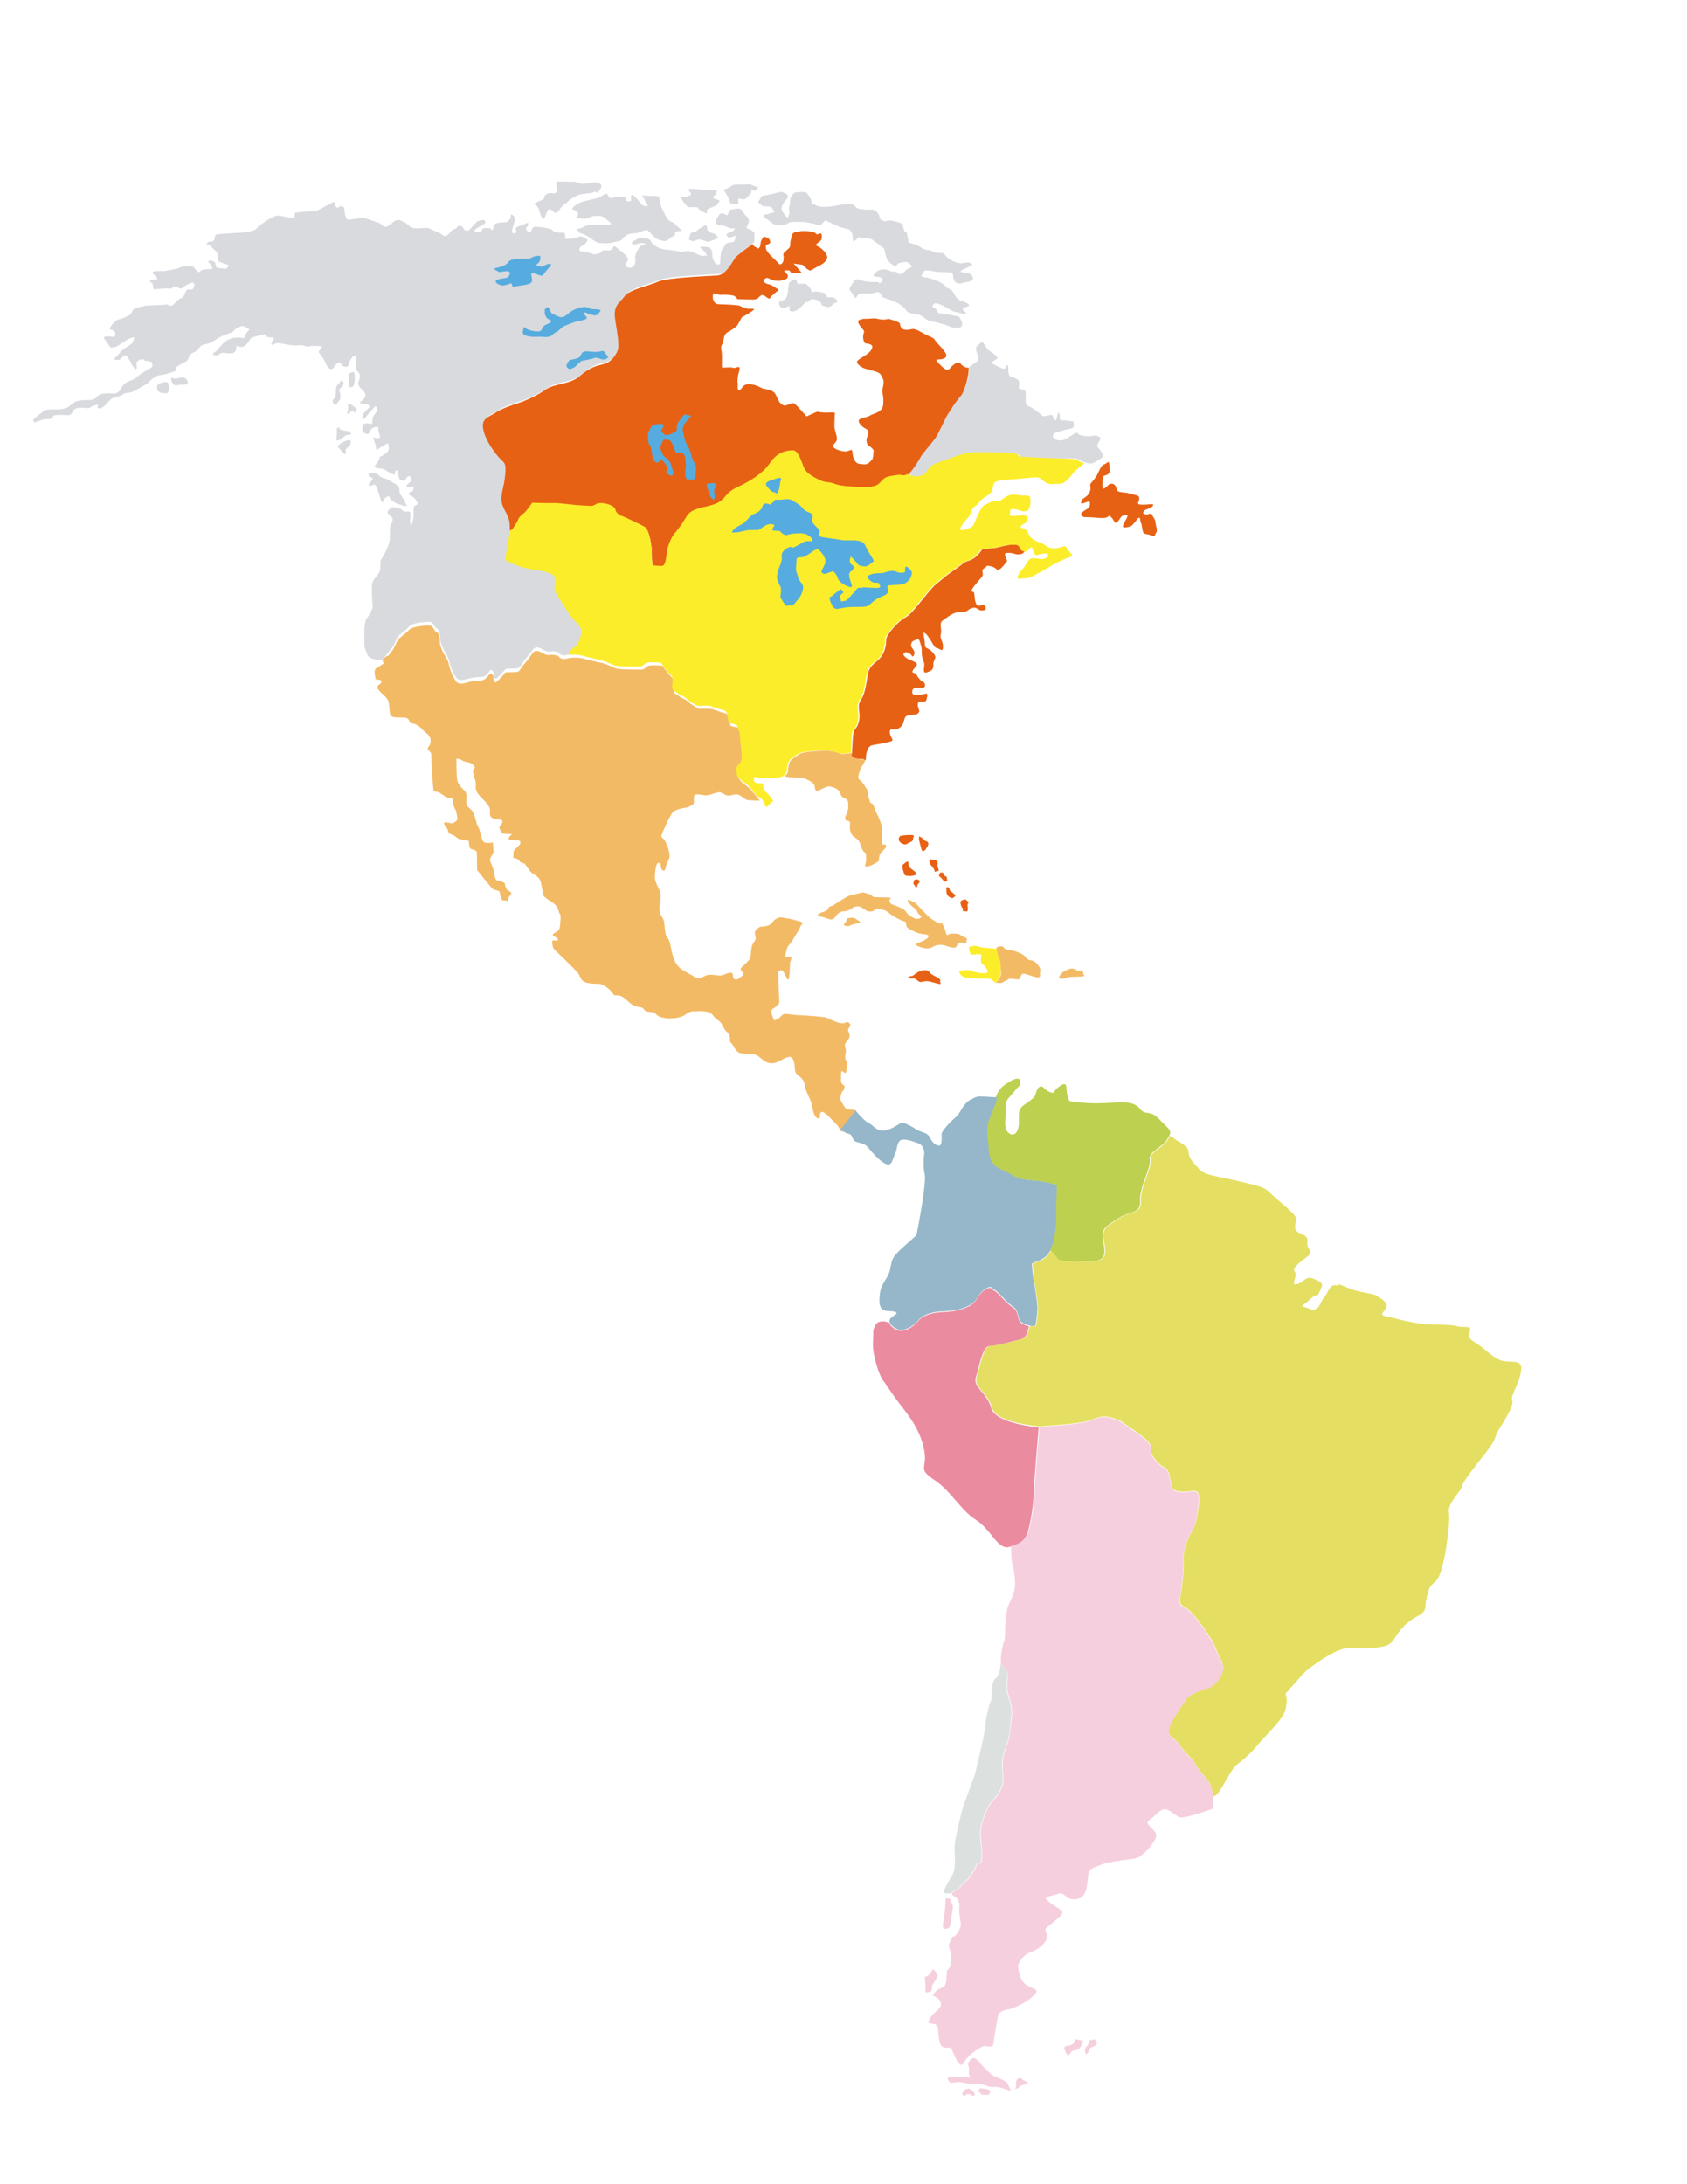 <?xml version="1.0" encoding="utf-8"?>
<!-- Generator: Adobe Illustrator 22.0.1, SVG Export Plug-In . SVG Version: 6.00 Build 0)  -->
<svg version="1.1" id="Capa_1" xmlns="http://www.w3.org/2000/svg" xmlns:xlink="http://www.w3.org/1999/xlink" x="0px" y="0px"
	 viewBox="0 0 612 792" style="enable-background:new 0 0 612 792;" xml:space="preserve">
<style type="text/css">
	.st0{fill:#F3BA65;}
	.st1{fill:#95B7C9;}
	.st2{fill:#BED050;}
	.st3{fill:#EB8BA0;}
	.st4{fill:#DCE1E0;}
	.st5{fill:#E4DF63;}
	.st6{fill:#F6CFDE;}
	.st7{fill:#D8DADE;}
	.st8{fill:#56ACDE;}
	.st9{fill:#E76114;}
	.st10{fill:#FCED2B;}
</style>
<g id="nuevaespana">
	<path class="st0" d="M138.7,239.3l0.5,1.3L137,242c0,0-1.2,0.4-1.1,1.8c0.1,1.4,0.4,2.5,0.4,2.5l2.1,0.4c0,0,0,1.1-0.6,1.4
		c-0.6,0.3-1.5,1-0.1,2.5c1.4,1.5,3.1,2.4,3.4,4.5c0.3,2.1,0.1,4.1,0.9,4.6s1.8,0.4,4.5,0.5c2.7,0.1,1.4,2,3,2.1
		c1.6,0.1,3.5,1.8,3.9,2.4c0.4,0.6,2.6,1.6,2.8,3.6c0.2,2-1.1,2.7-1.1,3.1c0,0.4,1.2,1.4,1.3,1.8c0.1,0.4,0.1,2.1,0.1,2.1
		s0.5,11.3,0.9,11.6c0.4,0.3,1.3,0,2.3,0.7c1,0.7,2.4,1.7,3.2,1.8c0.8,0.1,1.2-1,1.4,1.3c0.2,2.3,1.1,2.8,1.2,3.6
		c0.1,0.8,0.8,2.7,0.1,3.3s-1.2,1.1-2.1,0.9c-0.9-0.2-2.3-0.6-2.4,0c-0.1,0.6,1.3,1.9,1.4,2.6c0.1,0.7,0.4,1.3,1.6,1.6
		c1.2,0.3,1.5,1.5,3.2,1.7s2.8,0.6,2.8,0.6s0,2.4,0.7,2.8c0.7,0.4,2.2,0.2,2.2,1.7s0.1,6,0.1,6s5.2,6.7,5.9,7
		c0.7,0.3,2.1,0.3,2.3,1.1s0.4,2.9,1.3,2.9c0.9,0,1.6,0.2,1.6,0.2s0-1.3,0.8-1.9c0.8-0.6,0.5-1.4-0.5-1.8c-1-0.4-1.2-1.8-1.3-2.2
		c-0.1-0.4,0.1-0.6-1.4-1.2c-1.5-0.6-2,0.4-2.4-2.5c-0.4-2.9-1.9-4.7-1.6-5.7c0.3-1,1.2-1.7,1.2-2.6c0-0.9-0.2-3.3-0.2-3.3
		s-3,0.6-3.6-0.5c-0.6-1.1-1-4-1.8-5.3c-0.8-1.3-1-4.8-2.5-6.1c-1.5-1.3-1.8-1.6-1.7-3.2s0.2-2.8-0.6-3.6c-0.8-0.8-2.3-2.1-2.7-3.8
		c-0.4-1.7-0.3-7.9-0.3-7.9s1.5,0.1,2,0.6c0.5,0.5,2.5,0.7,2.9,0.9c0.4,0.2,1.3,0.7,1.7,1.5c0.4,0.8-0.8,0.4-0.6,1.8s1.2,3.4,1,5
		c-0.2,1.6,0.6,2.8,1.6,3.9c1,1.1,2.9,2.7,3.4,4.2c0.5,1.5-0.4,2.4,0.7,3.4c1.1,1,3.6,0.4,3.9,1.3c0.3,0.9-1.1,2.1-1.1,2.1
		s0.5,2.4,1.5,2.5c1,0.1,3.2,0.2,3.2,0.2s-2.2,1.6-0.8,2c1.4,0.4,3.8-0.2,3.8,1c0,1.2-2.5,2.5-2.5,3.3s-0.1,2.3-0.1,2.3
		s1.9,0.2,2.2,1c0.3,0.8,1.3,0.8,1.8,1c0.5,0.2,1.7,2.9,3.3,3.8c1.6,0.9,2.6,2,2.8,3.4c0.2,1.4,0.9,4.6,0.9,4.6s0.9,0.9,3.1,2.3
		c2.2,1.4,2,2.4,2.5,3.6c0.5,1.2,0.7,0.4,0.5,3.2c-0.2,2.9-0.3,3.2-1.6,4c-1.3,0.8-1.4,0.9-0.8,1.4c0.6,0.5,1.9,1,1.5,1.5
		c-0.4,0.5-2.1-0.3-2.1,0.5s0.2,2.2,0.8,2.9c0,0,7.2,6.9,8.4,8.3c1.2,1.4,0.9,3.2,3.6,3.8c2.7,0.6,4.4,0,5.8,0.8
		c1.3,0.8,2.8,2,3.5,3.2c0.7,1.2,1.6-0.2,3.6,1.2s2.9,2.8,4.7,3.3s2.2,0.1,3,1.2c0.8,1.2,3,0.5,3.9,1.3c0.9,0.8,1.1,1.4,4,1.8
		c2.9,0.3,5.9-0.3,7.2-1.4s2.8-1.2,3.8-1.1c0,0,4.6-0.5,5.9,1.3c1.3,1.8,2.8,2.2,3.3,3.3c0.5,1.2,1.2,2.3,2.3,3.3
		c1.2,1,0.2,3,1.2,3.7c1,0.7,1.3,3.3,3.7,3.7c2.3,0.3,4.5-0.3,6.5,1.3c2,1.7,3.2,2.5,5.2,2.2s5.7-3.5,6.8-1.7c1.2,1.8,0.5,4,1.2,5.2
		c0.7,1.2,2.8,1.8,3.2,4.2c0.3,2.3,1.5,4.3,2.2,6c0.7,1.7,0.7,5.2,2.3,6.2c1.7,1,0.5-2,1.7-2.2c1.2-0.2,3.8,3,5.8,5l1.3,2.2
		c0,0,5.3-6.5,5.4-6.9c0.2-0.4,0.1-0.9-1.1-1.1c-1.2-0.1-2.4-0.1-2.6-0.3c-0.2-0.2-2.3-3.4-2.1-3.9c0.2-0.5,0.4-2.1,0.9-2.5
		c0.5-0.4,0.9-1.8,0.6-2c-0.3-0.2-1.3-0.8-1.2-2c0.1-1.2-0.1-3.3,0.3-3.3c0.4,0,1,0.9,1.4,0.6c0.4-0.3,0.7-3.9,0.3-4.2
		c-0.4-0.3-0.7-1.2-0.3-3.1c0.4-1.8-1-2.2,0.2-3.9c1.2-1.7,1.2-1.2,1.2-2.3c0-1.1-0.8-1.7-0.5-2.3c0.3-0.7,1-1.4,0.8-1.7
		c-0.2-0.2-0.6-1-1.2-0.9c-0.6,0.1-1,1-4.1-0.1c-3.1-1.1-2.9-1.6-4.5-1.7c-1.6-0.2-6-0.6-9.3-0.7c-3.3-0.2-4.3-0.8-5.3-0.2
		c-1.1,0.6-1.1,1.2-1.9,1.5c-0.9,0.3-1.2,1-1.5,0.2c-0.3-0.8-1.6-3.2-0.2-3.9c1.3-0.7,2.1-1.7,2.2-2.2c0.1-0.6-0.6-11.3-0.3-11.4
		c0.3-0.1,1.2-0.7,1.8,0.2c0.6,0.9,1.3,3.1,1.8,2.9s0.6-6.1,0.6-6.1s0.9-2.2,0.3-2.2c-0.6,0-2,0.2-2-0.2c0-0.4,0.5-3.3,1.3-4
		c0.8-0.7,2.3-3.4,2.4-3.6c0.2-0.2,1.7-2.6,1.8-3.2c0.1-0.6,1.8-1.2-0.3-1.8c-2.1-0.6-3.2-0.9-4.7-1.1c-1.4-0.2-2.4-0.7-3.9,0.2
		c-1.5,0.9-1.3,2.1-3.5,2.6c-2.2,0.4-1.8-0.2-3.2,0.9c-1.4,1.1-0.9,2-0.7,3c0.3,1-0.5,1.7-1,2.6c-0.5,0.9-0.5,1.7-0.7,3.4
		c-0.2,1.8-0.1,1.9-1.7,3.5c-1.6,1.6-2.4,1.8-1.8,2.7c0.6,0.9,1.2,1.3,0.5,1.8s-1.6,1.8-2.8,1.4c-1.2-0.4-0.2-2.3-1.4-2.4
		c-1.2-0.1-2.3,0.9-3.8,1c-1.6,0.1-4.1-0.7-5.7,0.2c-1.6,0.9-2.3,1.3-3.6,0.4c-1.2-0.8-4.4-2.3-5.4-3.3c-1-0.9-1.8-1.8-2.6-4.4
		c-0.8-2.7-0.9-5.5-1.9-6.4c-0.9-0.9-1-3.5-1.2-5.4c-0.2-1.9-1.1-2.3-1.4-3.4c-0.4-1.1-0.4-2.9-0.2-3.6s0.6-3.6-0.1-4.9
		c-0.7-1.3-1.7-3.6-1.7-4.4c-0.1-0.8,0.2-5.8,1.3-5.6s0.7,0.7,0.9,1.8c0.3,1.1,1.3,1.3,1.5,0.6c0.2-0.8,0.6-2.3,1.1-3.2
		c0.5-0.8,0.7-1.5,0.3-3.3c-0.4-1.8-1.2-3.7-1.9-4.5c-0.8-0.8-1.1-0.8-0.7-1.8c0.4-0.9,3.2-7.9,4.5-8.4c1.3-0.6,1.7-0.8,3.4-1.1
		c1.7-0.2,2.8-0.8,3.5-1.4c0.7-0.7-0.4-3.2,0.9-3.5c1.4-0.3,3.1,0.6,4.7,0.2c1.6-0.4,2.9-1,3.9-1c1,0,2.2,1.4,3.6,1.2
		c1.4-0.2,2.1-0.7,3.3-0.3c1.2,0.4,2.2,1.7,3.3,1.9c1.2,0.2,3.8,0.2,4.4,0.2c0,0-2.9-3.9-4.1-4.8c-1.2-0.9-3.4-2.5-3.6-3.6
		c-0.2-1.2-0.4-2.5,0.4-3.3c0.8-0.8,1.4-1.4,1.4-3c0-1.6-0.4-4.5-0.4-4.7c0-0.2-0.2-3.1-0.3-3.8c0-0.7-0.6-1.7-0.8-2.2
		c-0.1-0.5-0.2-1.1-1-1.2c-0.8-0.1-1.6-0.3-2-0.5c-0.4-0.2-0.4-1.1-0.4-1.1l-0.6-2.6c0,0-0.2-0.7-1.6-1c-1.4-0.3-3-1.1-3.6-1.1
		c-0.7,0,1-0.2-1.8-0.4c-2.8-0.1-3.3,0.2-3.9-0.1c-0.6-0.4-2.4-1.3-3.7-2.5c-1.3-1.2-2.5-1.2-3.4-2.1c-0.9-0.9-1.4-0.2-1.8-1.8
		c0,0,0.6-4-0.3-4.6c-0.9-0.6-2.2-2.4-3-3.4c-0.7-1-0.5-1.2-1.9-1.2s-3.7-0.3-4.5,0.4c-0.8,0.7-1.2,1.2-2.5,1.1
		c-1.2-0.1-7.6,0.1-8.9-0.5c-1.3-0.6-4.1-1.8-5.4-2c-1.3-0.2-5.5-1.3-6.3-1.5c-0.8-0.2-1.8-0.4-3.9-0.3s-3,0.8-4,0.3
		c-1.1-0.4-0.8-1.1-2.5-1.3c-1.7-0.2-2,0.3-3.4-0.2c-1.4-0.6-1.4-0.9-2.6-1.2c-1.1-0.3-1.6,0.2-2.3,1.2c-0.7,1-2.3,3.1-3.1,3.9
		c-0.7,0.8-1.2,2.2-2,2.4c-0.8,0.2-4,0.1-4.3,0.2c-0.3,0.1-0.9,1.1-1.9,2c-0.9,0.9-1.7,2.1-2.2,1.4c-0.6-0.6-0.2-1.6-0.5-2.2
		c-0.3-0.6-0.7-1.2-1.4-0.4c-0.7,0.8-1.3,1.8-2.6,2.1c-1.3,0.2-2,0-3.9,0.4c-2,0.4-4.3,1.6-5.5,0s-2.3-4.3-2.6-6
		c-0.3-1.7-1.3-3.2-2-4.2c-0.6-1.1-1-2.5-1.2-3c-0.2-0.5,0.1-4.1-1.3-4.7c-1.4-0.7-0.8-2.7-3.7-2.4c-2.9,0.3-5.4,0.6-6.4,1.7
		c-1,1.2-2,1.7-3.2,2.8c-1.2,1.1-1.6,2.6-2.1,3.5c-0.4,0.9-1.4,1.9-2.1,3C140.2,237.6,138.7,239.3,138.7,239.3z"/>
	<path class="st0" d="M321.2,306.3c-0.8-0.4-1,0.4-1.2-0.4c-0.2-0.8,0.3-4.4-0.2-6.6c-0.6-2.2-1.2-3.2-2-4.9
		c-0.8-1.8-0.6-2.1-1.3-2.9c-0.8-0.8-0.5,0.9-1.4-2.5c-0.9-3.4,0.4-1.2-1.5-4.2c-1.9-3.1-2.7-1.3-2-4.3c0.7-3,2.4-3.8,2.1-4.8
		c-0.3-1-3.5,0.2-4.7-1.5c-0.3-0.5,0.3-1,0.1-1.2c-1,0.1-3.4,0.5-3.8,0.4c-0.5-0.1-2.9-1.3-6.1-1.2s-7.2,0.4-8.6,1s-2.8,1.7-3.6,2.4
		s-1.1,3.1-1.1,3.1s0.3,1.8-1.3,2.8c0.6,0.1,1.1,0.2,1.6,0.3c1.1,0.1,5.4,0.2,6,0.6c0.6,0.3,3.1,1.3,3.3,2.5
		c0.2,1.2,0.2,2.1,1.2,1.8c1.1-0.3,3.4-1.8,4.3-1.5c0.9,0.2,3.2,0.5,3.9,2.7c0.7,2.2,2.7,1,2.8,3.4c0.2,2.4-0.4,3.5-0.8,4.3
		c-0.3,0.8-0.7,1.8,0.5,2c1.2,0.2,1,0.8,0.9,2c-0.1,1.2,0.3,2.9,1.4,3.8c1.1,0.8,1.9,1,2.5,3c0.6,2,1.1,2.4,1.6,2.8
		c0.5,0.4,0.3,0,0.4,2.2c0.1,2.2-1.1,2.9,0.3,2.8c1.4-0.1,3.6-1.5,4.1-1.8s0-2.2,1-3.2S322.1,306.8,321.2,306.3z"/>
	<path class="st0" d="M309.7,328.9c0,0,1.7-0.6,2.8,0.1c1.1,0.7,2.2,1.8,3.7,1.5c1.5-0.3,1.2-1.4,2.5-1c1.2,0.4,2.3,0.3,3.6,1.4
		c1.2,1.1,3.2,2.1,4.6,2.8c1.4,0.7,1.7,0,1.8,1.4c0.1,1.4,0.8,1.5,2.6,2.5c1.8,1,3.5,1.1,4.3,1.2c0.8,0.1,2.3,0.4,0.3,1.8
		c-2.1,1.4-5,1.5-3.3,2.3c1.7,0.8,3.9,1.4,5.3,0.7c1.4-0.7,1.8-1,3.5-1s4.6,1.8,5.5,0.7c1-1.1-0.3-1.4,1.4-1.5
		c1.7-0.1,2.3,0.8,2.3-0.4c0-1.2,0.7-1-0.4-1.4c-1.1-0.4-1.7-1-2.2-1.2c-0.6-0.3-2.2-0.3-3-0.3c-0.8,0-1.5,1.4-1.9-0.4
		c-0.4-1.8-1.5-3.6-1.5-3.6s-0.1,1-2.1-0.3c-1.9-1.2-1.8-1-3.3-2.5c-1.5-1.5-3.9-4.1-3.9-4.1s-3.6-2.2-3-0.8
		c0.6,1.4,3.2,2.8,3.5,3.9c0.3,1.1,2.1,1.5,1.2,2.1c-0.8,0.6-1.9,0.3-1.9,0.3s-2.1-0.7-3-1.9c-1-1.2-0.4-1.1-2.8-2.2
		c-2.3-1.1-3.2-0.8-3.6-2.1c-0.4-1.2,2.2-1.4-1.7-1.5c-3.9-0.1-4,0.1-4.7-0.6s-3.3-1.2-3.3-1.2s-4.6,1.1-5,1.2
		c-0.4,0.1-5.1,3-5.7,3.5c-0.6,0.4-1.5,0.1-1.8,1.1c-0.3,1-2.3,1.4-2.3,1.4s-2.8,1.1-0.7,1.5c2.1,0.4,3.6,1.4,4.6,1
		c1-0.4,1.1-1.5,2.1-2.2s2.1-0.7,2.6-0.7C307.1,330.3,308.6,330,309.7,328.9z"/>
	<path class="st0" d="M308,332.9c0,0,1.8-0.4,2.5,0.3s2.3,1.1,1.2,1.4c-1.1,0.3-2.9,0.8-2.9,0.8s-1,0.6-1.5,0.4
		c-0.6-0.1-1.4-0.1-1.1-0.6c0.3-0.4,0.8-1.2,0.8-1.2l0.3-1L308,332.9z"/>
	<path class="st0" d="M385.6,352.5c0.2-0.2,2.2-1.3,3.3-1.3c1.1,0,1.5,0.8,2.5,0.8c1.1,0,1.7,0.2,1.5,0.8c-0.2,0.5,1.5,1.2-0.7,1.3
		c-2.1,0.1-3.9,0-4.8,0.3c-0.8,0.3-1.7,0.5-2.1,0.5s-1.4-0.1-1-0.8c0.4-0.8,0.6-0.8,0.8-1C385.2,352.8,385.6,352.5,385.6,352.5z"/>
	<path class="st0" d="M361.9,343.3c0,0,1.6-0.3,2,0c0.4,0.3,0.4,1.1,2.4,1.2c2,0.2,2.9,0.8,3.7,1.1c0.8,0.3,1.7,0.9,2.3,1.7
		c0.6,0.8,0.8,0.7,2.1,1c1.4,0.3,2.8,2.4,2.9,2.8c0.2,0.4,0.1,1.2,0,1.8c-0.1,0.5,0.5,1.7-1.1,1.5c-1.6-0.2-2-0.6-2.9-0.8
		c-0.9-0.2-2.3-1.1-2.8,0c-0.5,1.1-0.5,1.5-0.9,1.5c-0.5,0.1-2.3-0.2-3.1-0.2c-0.8,0-0.8,0.4-1.6,0.7c-0.8,0.3-1,0.7-1.7,0.8
		c-0.7,0.1-1.8,0-1.8,0s1.9-2.4,1.8-3.5c-0.1-1.1-0.3-4.4-0.7-5.1c-0.4-0.8-1.3-3.5-1-4C361.9,343.3,361.9,343.3,361.9,343.3z"/>
</g>
<path id="nuevagranada" class="st1" d="M383.6,429.7c0,0-3.2-1.3-9.6-1.8c-6.3-0.5-6.3-2.3-10.2-3.7c-3.9-1.5-4.7-4.4-4.9-7.5
	c-0.2-3.1-1.1-7.3,0-10.2c1.1-2.9,1.1-2.9,2.1-5.3c1-2.4,1-3.6,0.5-3.4c-0.5,0.2-3.6-0.2-5.3-0.2c-1.8,0-1.6-0.1-4.2,1.2
	c-2.6,1.3-3.6,5-5.4,6.4c-1.8,1.5-5,4.9-5,6s0.1,3-0.3,3.8c-0.3,0.8-2.4,0.5-3.7-2.1c-1.3-2.6-2.8-1.9-5.2-3.4
	c-2.4-1.5-2.9-1.6-4.4-2.3c-1.5-0.6-3.1,1.9-6.6,2.6s-4.5-1.8-6.3-2.6c-1.5-0.7-4.1-3.7-4.8-4.6c0,0.1,0,0.2-0.1,0.2
	c-0.2,0.4-5.4,6.9-5.4,6.9s2,1.2,3.3,1.5c1.3,0.3,1,2.3,2.4,2.8c1.5,0.5,2.6,0.6,3.6,1.3c1,0.6,3.1,4.1,6.3,6.2
	c3.2,2.1,3.1-0.6,4.2-2.9c1.1-2.3,0.5-3.1,1.6-4.7c1.1-1.6,4.9,0,6.8,0.6c1.9,0.6,2.4,2.8,2.3,3.9c-0.2,1.1-0.5,4.5,0.2,7.6
	c0.6,3.1-2.8,21.4-3.1,21.9c-0.3,0.5-5.3,4.5-7.3,6.8c-1.9,2.3-1.5,2.8-2.3,6c-0.8,3.2-3.1,4.4-3.6,8.4c-0.5,4.1,0.2,5,1,5.8
	c0.8,0.8,4.4,0.2,5,1.1c0.6,1-4.9,1.8-1.3,5c3.6,3.2,8.1-0.8,9.4-2.4s4.2-2.9,8.4-3.1c4.2-0.2,7.3-0.6,10.2-2.3
	c2.9-1.6,2.9-4.2,5.5-5.8c2.6-1.6,2.1-0.2,3.4,0.3s4.2,4.5,6.6,6c2.4,1.5,1.6,4.5,3.1,5.7c1.5,1.1,4.4,1.6,4.9,1.5
	c0.5-0.2,1-6.2,1-6.8c0-0.6-1.1-8.8-1.5-10.4c-0.3-1.6-0.5-4.7-0.6-5.3c-0.2-0.6,3.4-1,5.5-3.2c2.1-2.3,2.8-5.8,3.2-9.4
	c0.5-3.6,0.2-7,0.3-10.4C383.6,432.1,383.6,429.7,383.6,429.7z"/>
<path id="venezuela" class="st2" d="M420.8,406.1c-3.8-4.1-4.9-1.2-7.3-4.1c-2.3-2.9-6.4-2.3-13.1-2c-6.7,0.3-10.7-0.6-11.9-0.6
	c-1.2,0-1.5-3.2-1.7-5.5c-0.3-2.3-4.1,1.2-4.4,2c-0.3,0.9-2.3,0-3.8-1.5c-1.5-1.5-2.6,0.9-2.9,2.3c-0.3,1.5-2,2.3-4.4,4.1
	c-2.3,1.7-1.5,3.5-1.7,7c-0.3,3.5-2.3,4.6-4.1,2.6c-1.7-2-0.3-6.4-0.6-9c-0.3-2.6,1.2-3.2,3.2-5.8c2-2.6,2.3-1.5,2-3.5
	c-0.3-2-2.9-0.6-5.5,1.2c-2.6,1.7-3.3,4.5-3.3,4.5c0.5-0.2,0.5,1-0.5,3.4c-1,2.4-1,2.4-2.1,5.3c-1.1,2.9-0.2,7.1,0,10.2
	c0.2,3.1,1,6,4.9,7.5c3.9,1.5,3.9,3.2,10.2,3.7c6.3,0.5,9.6,1.8,9.6,1.8s0,2.4-0.2,5.8c-0.2,3.4,0.2,6.8-0.3,10.4
	c-0.4,2.7-0.8,5.4-1.9,7.5c1.1,1.2,2.2,2.5,2.5,3.1c0.6,1.2,9.6,1.2,14.2,0.6c4.6-0.6,2.6-5.2,2.3-8.4c-0.3-3.2,1.2-4.1,5.8-7
	c4.6-2.9,8.1-1.5,7.8-6.4c-0.3-4.9,4.1-11.9,3.5-14.8c-0.6-2.9,4.6-4.4,6.4-7.5C425.5,409.8,424.6,410.1,420.8,406.1z"/>
<path id="peru" class="st3" d="M359.6,510.6c-1.5-5.6-6.7-7.6-5.6-11.1c1.2-3.5,2.3-11.4,5-11.4c2.6,0,9.4-2.1,10.8-2.3
	c1.3-0.3,2.6-0.5,3.5-4.9c-1-0.2-2.1-0.7-2.9-1.2c-1.5-1.1-0.6-4.2-3.1-5.7c-2.4-1.5-5.3-5.5-6.6-6s-0.8-1.9-3.4-0.3
	c-2.6,1.6-2.6,4.2-5.5,5.8c-2.9,1.6-6,2.1-10.2,2.3c-4.2,0.2-7.1,1.5-8.4,3.1s-5.8,5.7-9.4,2.4c-0.7-0.6-1.1-1.2-1.2-1.7l0,0
	c0,0-3.8-1.5-5,0.9c-1.2,2.3-0.6,1.8-0.9,6.2c-0.3,4.4,2.3,12.3,3.8,14.1s2.6,4.1,7,9.7s7,10.3,7.9,16.1c0.9,5.9-2.6,5.9,3.5,10
	c6.2,4.1,9.4,10.8,15,14.4c5.6,3.5,7.9,10.8,12,10c4.1-0.9,6.2-2.6,7-5.6c0.9-2.9,2.1-10.3,2.1-13.5c0-3.2,1.8-24.3,1.8-24.3
	S361.1,516.2,359.6,510.6z"/>
<path id="no_1_" class="st4" d="M345.2,686.5c0.1-0.3,0.4-0.5,1.1-0.9c2.6-1.3,2.8-2.8,3.6-3.2c0.9-0.4,4.1-4.7,4.3-6.4
	s1.9,1.9,1.9-3.2c0-5.1-0.9-6.6-0.4-9.8c0.4-3.2,2.6-7.9,3.6-9.2c1.1-1.3,4.9-4.9,4.5-9.6c-0.4-4.7-0.6-6,1.1-10.9
	c1.7-4.9,1.1-4.1,1.9-10.3s-2.4-8.3-1.5-13.5s-2.1-4.7-2.4-7.1c0,0,0.4,4.5-1.7,6.2c-2.1,1.7-1.1,6.8-1.7,8.1
	c-0.6,1.3-1.7,5.3-2.1,9.4c-0.4,4.1-3.8,17.5-3.8,17.5l-4.3,11.8c0,0-3.2,11.8-3,14.8c0.2,3,0.2,6.8-0.2,8.3
	c-0.4,1.5-4.3,7.1-3.6,7.7C342.8,686.7,344.1,686.6,345.2,686.5z"/>
<path id="portuguesas" class="st5" d="M544,493.1c-3.2-1.5-5.2-3.9-7.8-5.6c-2.6-1.7-4.1-2.4-3-4.7c1.1-2.4-2.8-1.3-4.5-1.9
	c-1.7-0.6-7.3-0.6-9.9-0.6c-2.6,0-9.3-1.3-12.5-2.2c-3.2-0.9-1.5-0.2-3.9-0.9c-2.4-0.6,0.2-1.7,0.6-3.4c0.4-1.7-2.4-3.2-3.9-4.1
	c-1.5-0.9-5.2-0.6-10.8-3c-5.6-2.4-0.9,0-3.4-0.6c-2.6-0.6-2.8,2.2-4.5,4.3s-1.3,3.4-3.2,4.3c-1.9,0.9-0.9,0-3.4-0.6
	c-2.6-0.6-0.6-0.9,1.5-3c2.2-2.2,2.8-0.9,3.2-2.2c0.4-1.3,1.1-2.2,1.1-2.8c0-0.6,0-1.1-3-2.4s-3.2,1.1-6,1.9c-2.8,0.9,0.4-3-0.9-4.5
	c-1.3-1.5,3-4.1,5-5.8c1.9-1.7-0.9-2.4-0.4-5c0.4-2.6-2.4-2.6-3.7-3.7c-1.3-1.1-0.6-2.8-0.4-4.3c0.2-1.5-2.2-3.4-6.5-7.1
	c-4.3-3.7-3.7-3.7-5.6-4.5c-1.9-0.9-6.7-1.9-11.4-3c-4.7-1.1-10.1-1.7-11.6-3.7c-1.5-1.9-3.7-3.4-3.9-6.2c-0.2-2.8-4.1-3.7-5.2-5
	c-0.4-0.4-1-0.7-1.6-1c-0.1,0.4-0.3,0.8-0.6,1.2c-1.7,3.2-7,4.6-6.4,7.5c0.6,2.9-3.8,9.9-3.5,14.8c0.3,4.9-3.2,3.5-7.8,6.4
	c-4.6,2.9-6.1,3.8-5.8,7c0.3,3.2,2.3,7.8-2.3,8.4c-4.6,0.6-13.6,0.6-14.2-0.6c-0.3-0.6-1.5-1.9-2.5-3.1c-0.4,0.7-0.8,1.3-1.3,1.9
	c-2.1,2.3-5.7,2.6-5.5,3.2c0.2,0.6,0.3,3.7,0.6,5.3c0.3,1.6,1.5,9.7,1.5,10.4c0,0.6-0.5,6.6-1,6.8c-0.2,0.1-1.1,0-2-0.2c0,0,0,0,0,0
	c-0.9,4.3-2.2,4.6-3.5,4.9c-1.5,0.3-8.2,2.3-10.8,2.3c-2.6,0-3.8,7.9-5,11.4c-1.2,3.5,4.1,5.6,5.6,11.1c1.5,5.6,17.3,6.7,17.3,6.7
	s13.9-0.8,17.6-2c3.6-1.2,5.6-2.8,11.6,0c0,0,6.5,4.3,7.7,5.4c1.3,1.1,3.8,2.8,3.4,4.7c-0.4,1.9,1.9,4.5,3.4,5.8
	c1.5,1.3,3,1.1,3.6,4.9c0.6,3.8,0.9,4.7,4.1,4.9c3.2,0.2,4.9-1.1,6,0.4c1.1,1.5-0.4,9.4-0.9,11.1c-0.4,1.7-4.5,7.5-4.3,12.4
	c0.2,4.9-0.6,10.9-1.1,13.5c-0.4,2.6-0.6,3.4,1.9,4.7s9.4,10.7,10.9,14.8c1.5,4.1,3.6,5.8,2.1,9c-1.5,3.2-3.6,4.9-6.2,5.6
	c-2.6,0.6-5.8,2.4-6.2,3c-0.4,0.6-5.6,7.3-6.6,10.9c-1.1,3.6,1.7,3.4,3.4,6c1.7,2.6,5.6,6,6.4,7.9c0.9,1.9,3,3.6,4.7,6.2
	c0.8,1.2,1.1,3.2,1.3,5.1c0.2-0.1,0.4-0.2,0.7-0.3c1.5-0.6,3.4-4.7,5.8-8.6c2.4-3.9,4.5-3.7,8.8-8.8c4.3-5.2,9.9-9.9,11-13.8
	c1.1-3.9,0-5.8,0-5.8s5-5.6,6.5-7.3c1.5-1.7,8.4-6.7,12.7-8.4s5.6-0.4,11.8-0.9c6.2-0.4,7.3-1.3,9-4.1c1.7-2.8,4.3-5.6,8-7.5
	c3.7-1.9,2.4-3.4,3.2-6.5c0.9-3,0.4-3.7,3.2-6c2.8-2.4,4.1-13.6,4.3-15.1c0.2-1.5,1.1-7.3,0.6-10.3c-0.4-3,4.7-7.8,4.7-9
	c0-1.3,4.7-7.3,8.8-12.5c4.1-5.2,2.8-5.2,4.5-8c1.7-2.8,5.8-9,5-10.8s2.6-5.8,3.2-10.8C552.6,492.2,547.2,494.6,544,493.1z"/>
<g id="plata">
	<path class="st6" d="M441,598c-1.5-4.1-8.3-13.5-10.9-14.8s-2.4-2.1-1.9-4.7c0.4-2.6,1.3-8.6,1.1-13.5c-0.2-4.9,3.8-10.7,4.3-12.4
		c0.4-1.7,1.9-9.6,0.9-11.1c-1.1-1.5-2.8-0.2-6-0.4c-3.2-0.2-3.4-1.1-4.1-4.9c-0.6-3.8-2.1-3.6-3.6-4.9c-1.5-1.3-3.8-3.8-3.4-5.8
		c0.4-1.9-2.1-3.6-3.4-4.7c-1.3-1.1-7.7-5.4-7.7-5.4c-6-2.8-8-1.2-11.6,0c-3.6,1.2-17.6,2-17.6,2s-1.8,21.1-1.8,24.3
		c0,3.2-1.2,10.6-2.1,13.5c-0.8,2.8-2.7,4.5-6.4,5.4c0,2.6,0.2,5.8,0.5,6.8c0.4,1.5,0.6,1.9,0.9,5.3c0.2,3.4-0.2,4.9-2.1,8.8
		c-1.9,3.8-1.3,12.6-1.7,13.3s-1.5,5.3-1.3,7.7c0.2,2.4,3.2,1.9,2.4,7.1s2.4,7.3,1.5,13.5s-0.2,5.3-1.9,10.3
		c-1.7,4.9-1.5,6.2-1.1,10.9c0.4,4.7-3.4,8.3-4.5,9.6c-1.1,1.3-3.2,6-3.6,9.2c-0.4,3.2,0.4,4.7,0.4,9.8c0,5.1-1.7,1.5-1.9,3.2
		s-3.4,6-4.3,6.4c-0.9,0.4-1.1,1.9-3.6,3.2c-2.6,1.3,0,1.9,0.6,2.6c0.6,0.6,1.1,1.7,0.9,3.6c-0.2,1.9,0.6,5.3,0.6,6
		c0,0.6-1.1,3.8-2.6,4.3c-1.5,0.4,0,0-1.3,1.9c-1.3,1.9,0.6,3.2,0.4,5.6c-0.2,2.4,0.2,1.5-0.4,3.2c-0.6,1.7-1.3,0.9-1.3,3.2
		c0,2.4-0.2,3.6-1.1,4.3c-0.9,0.6-2.1,0.6-3.4,2.4c-1.3,1.7,0.6,0.2,2.1,2.8c1.5,2.6-1.9,3.4-3.6,6.2s1.1,1.5,2.1,2.4
		c1.1,0.9,0.6,1.9,1.3,5.8c0.6,3.8,3.7,1.9,4.3,2.8c0.6,0.9,2.9,8.4,4.7,5c1.8-3.5,7.2-6,7.2-6s3.1,0.8,3.3-0.3
		c0.2-1.1,1.1-7.5,1.7-10.3c0.6-2.8,4.5-2.4,6-3.2c1.5-0.9,4.5-1.9,7.1-4.5c2.6-2.6-0.9-2.1-3.2-4.1c-2.4-1.9-2.6-6.8-2.6-6.8
		s1.3-3.4,4.1-4.5c2.8-1.1,4.5-2.1,5.8-4.1c1.3-1.9,0-3.6,0-4.3s6-4.7,6.2-6c0.2-1.3-3-2.4-5.1-4.3c-2.1-1.9,0.2-1.5,3.2-2.6
		s2.8,2.1,6.4,1.9c3.6-0.2,4.3-3,4.7-7.1c0.4-4.1,0.4-3.6,4.5-5.3c4.1-1.7,11.3-1.9,13.3-2.6c1.9-0.6,5.3-4.1,6.6-6.6
		c1.3-2.6-0.6-3.4-2.1-5.1c-1.5-1.7,0.2-1.9,1.7-3.4c1.5-1.5,2.8-2.4,3.8-2.6c1.1-0.2,3.4,1.7,5.1,2.8c1.7,1.1,12.6-3,12.6-3
		s0.4-6.6-1.3-9.2c-1.7-2.6-3.8-4.3-4.7-6.2c-0.9-1.9-4.7-5.3-6.4-7.9c-1.7-2.6-4.5-2.4-3.4-6c1.1-3.6,6.2-10.3,6.6-10.9
		c0.4-0.6,3.6-2.4,6.2-3c2.6-0.6,4.7-2.4,6.2-5.6C444.7,603.8,442.5,602,441,598z"/>
	<path class="st6" d="M343.1,688.3c0,0-0.2,4-0.4,4.9s-0.7,5.5-0.7,5.5s0.7,0.9,1.3,0.7c0.5-0.2,1.3,0,1.5-1.8
		c0.2-1.8,0.9-5.5,0.9-6.2c0-0.7-1.1-2.9-1.1-2.9L343.1,688.3z"/>
	<path class="st6" d="M351.1,748.5c0,0,1.4-3.4,3.2-1.8c1.8,1.6,1.1,1.4,2.7,3c1.6,1.6,2.7,2.7,4.3,3.4c1.6,0.7,4.1,1.6,4.3,2.5
		c0.2,0.9,1.8,3,0.7,2.5c-1.1-0.5-3.4-1.1-4.5-1.4c-1.1-0.2-1.8,0.5-4.1-0.5c-2.3-0.9-4.5-0.2-5.7-0.5c-1.1-0.2-3.6-0.9-4.8-0.7
		c-1.1,0.2-2.5,0.2-2.5,0.2s-1.8-1.8-0.2-2c1.6-0.2,3.4,0,4.1,0c0.7,0,3.4-0.2,3.4-0.2s-0.7-0.7-0.5-2
		C351.8,749.7,351.1,748.5,351.1,748.5z"/>
	<path class="st6" d="M355.6,757.2c0,0,2.8,0.3,3.1,0.5c0.3,0.3,0.8,1.1,0.3,1.4c-0.4,0.3-0.1,0.7-1.3,0.5s-1.5,0.2-1.9-0.4
		c-0.4-0.6-0.7-0.6-0.9-0.9C354.9,757.9,355.6,757.2,355.6,757.2z"/>
	<path class="st6" d="M368.8,754.1c0,0-0.3,1.1-0.2,2.2c0.1,1.1-1.2,1.6,0.1,1.1c1.3-0.5,0.9-0.8,1.8-1.2c0.9-0.4,1.4-0.3,1.7-0.5
		c0.3-0.3,1.2-0.3,0.5-0.7c-0.7-0.4-1.5-0.7-1.7-0.9c-0.3-0.2-0.7-0.9-1.3-0.6C369.1,753.9,368.8,754.1,368.8,754.1z"/>
	<path class="st6" d="M350,757.7c0,0,1.4-0.6,1.8-0.3c0.4,0.3,1.1,0.9,1.1,0.9s1.1,1.1,0.7,1.3c-0.4,0.2-0.5,0.6-0.9,0.3
		c-0.4-0.3-0.7-0.6-1.3-0.6c-0.6,0-0.7,0.1-1,0.3c-0.3,0.3-0.5,0.7-0.9,0.2c-0.4-0.5-0.7-0.7-0.3-0.9
		C349.4,758.7,350,757.7,350,757.7z"/>
	<path class="st6" d="M338.5,714c0,0,2.3,1.8,1.3,3.3s-1.8,3-1.8,3s0.5,1.7-0.8,2c-1.3,0.3-1.7,0.3-1.5-0.7c0.2-1-0.2-4.7-0.2-4.7
		s1.5-0.5,1.8-1.2C337.7,715.2,338.5,714,338.5,714z"/>
	<path class="st6" d="M389.9,739.4c0,0,0.4,1.1-0.9,1.9s-3.4,0.2-2.8,1.8s0.9,2.4,1.6,2s0.4-1.2,1.8-1.6s1.6-0.1,2.6-1.6
		s0.8-1.9,0.4-2S389.9,739.4,389.9,739.4z"/>
	<path class="st6" d="M395,739.9c0,0,0.2,1-0.6,1.9s-0.9,1.4-0.8,2s0.2,1.5,1,0.6s0.2-1.6,1.5-2.1s2-0.9,1.8-1.6s-0.9-1.2-0.9-1.2
		L395,739.9z"/>
</g>
<g id="no">
	<g>
		<path class="st7" d="M138.7,239.3c0,0,1.5-1.8,2.3-2.8c0.7-1.1,1.7-2.1,2.1-3c0.4-0.9,0.8-2.5,2.1-3.5c1.2-1.1,2.2-1.6,3.2-2.8
			c1-1.2,3.5-1.4,6.4-1.7c2.9-0.3,2.3,1.7,3.7,2.4c1.4,0.7,1.1,4.2,1.3,4.7c0.2,0.5,0.6,2,1.2,3c0.6,1.1,1.6,2.6,2,4.2
			c0.3,1.7,1.4,4.5,2.6,6s3.5,0.4,5.5,0c2-0.4,2.6-0.2,3.9-0.4c1.3-0.2,2-1.2,2.6-2.1c0.7-0.8,1.1-0.2,1.4,0.4
			c0.3,0.6-0.1,1.6,0.5,2.2c0.6,0.6,1.3-0.5,2.2-1.4c0.9-0.9,1.6-1.9,1.9-2c0.3-0.1,3.5,0,4.3-0.2c0.8-0.2,1.3-1.6,2-2.4
			c0.7-0.8,2.3-2.9,3.1-3.9c0.7-1,1.2-1.4,2.3-1.2c1.1,0.3,1.1,0.6,2.6,1.2c1.4,0.6,1.7,0,3.4,0.2c1.7,0.2,1.4,0.9,2.5,1.3
			c0.9,0.4,1.7-0.1,3.2-0.3c0.2-1.5,0.9-1.8,2.4-3.1c1.6-1.4,2.3-4.7,2.2-5.7c-0.1-1-1.3-2.4-2.6-3.8c-1.4-1.4-4.8-6.9-6.4-9.5
			c-1.6-2.6,0-3.8-0.6-5.9c-0.6-2.2-6.4-2.7-9.8-3.3c-3.4-0.6-8.1-2.9-8.2-3.2c-0.1-0.3,1.5-9.1,1.5-9.1s0.1-0.6,0-4.1
			c-0.1-3.5-2.3-4.9-2.9-8c-0.6-3.1,0.9-5.6,1.3-10.2c0.3-4.6-0.6-3.9-2.7-6.5c-2.2-2.6-4.9-6.7-5.4-10.4c-0.5-3.7,3.2-4.2,4.8-5.5
			c1.6-1.3,6.7-3,7.9-3.3c1.1-0.3,6.4-2.3,9.8-4.8c3.4-2.5,9-1.8,12.7-5.1c3.7-3.3,6.4-3.8,8.7-4.3c2.3-0.6,4-2.6,4.9-4.7
			c0.9-2.1-0.2-7.1-0.9-12c-0.7-4.9,2.1-5.8,3.7-8.1c1.6-2.3,9-3.8,12-5.1c3-1.4,18.2-1.9,21.4-2.2c3.2-0.2,5.7-5.3,6.5-6.4
			c0.8-1.1,6.3-5,6.3-5l0.1-3.3c0,0-0.3-0.9-2-1.5c-1.7-0.6-0.5-0.6-0.1-2.5c0.4-1.9-0.8-1.6-2-3.7c-1.2-2.1-2.6-1-4-1
			c-1.3,0-1.3,1.9-1.8,2.1c-0.4,0.2-0.4-0.4-1.7-0.6c-1.2-0.2-1.4,1-2,1.8c-0.6,0.8-0.4,1.7,0,2.1c0.4,0.4,1.8,0.1,3.9,1.1
			c2.1,0.9,1.8,0.2,2.3,0.3c0.4,0.2,0.4,0.3-0.2,0.9c-0.6,0.6-1.7,0.7-2.3,1.1c-0.7,0.4,0.2,1.2,0.4,1.4c0.3,0.2,2.7-0.6,2.7-0.6
			s-0.2,1.1-0.3,1.6c-0.2,0.5-0.8,0.9-2.2,0.9s-1.7,1.8-2.3,2.3c-0.7,0.6-0.8,3.8-0.8,4.9c0,1.1-1.3,0.6-1.5,0.6
			c-0.2-0.1-1.6-2.1-1.4-3.4c0.2-1.3-0.7-2.5-0.9-2.6c-0.2-0.2-2.6-0.4-3.3-0.3c-0.7,0.2,0.7,0.7,1.8,2.3c1.1,1.6-0.1,0.7-0.4,0.9
			c-0.4,0.2-0.7,0.1-1.3,0c-0.6-0.1-2.8-1.4-4.2-1.6c-1.3-0.2-2.1,0.1-2.3,0.2c-0.3,0.1-5.2-0.8-7-0.9c-1.8-0.1-4.6-2.1-4.7-3
			c-0.2-0.8-2.6-1.3-3.2-1.3s-2.8,1-3.5,1.7c-0.7,0.7,0.7,1.1,1.4,0.8c0.7-0.3,1.8-0.7,3-0.3c1.1,0.3-1.6,1-1.6,1s-2.2,3.1-1.8,4.4
			c0.4,1.3-0.2,3.1-1.3,3.3c-1.1,0.3-0.4,0.1-1.7-0.2c-1.3-0.2,0.3-1.9,0.4-2.7c0.1-0.8-1.1-1.7-1.6-2.3c-0.5-0.6-1.3-0.9-2.5-2
			c-1.2-1.1-1.1-0.1-1.7,0.6c-0.6,0.6-1.5,0.4-2.8,0.4c-1.3,0-0.7,0.7-1.6,1c-0.9,0.3-2.2,0.6-2.5,0.3c-0.3-0.2-2.5-0.7-3.9-0.9
			c-1.4-0.2-1-0.9-0.8-1.4c0.2-0.5,1.6-0.9,2.4-2c0.8-1.1-0.3-1.4-1.2-1.8c-0.9-0.4-1.4-0.3-2.6,0.2c-1.2,0.4-2,0.3-3.1,0.4
			c-1.1,0.1-0.8-0.2-0.9-1.4c-0.1-1.2-0.8-0.8-1.3-0.8s-2.8-0.1-3.3-0.9c-0.4-0.8-5.1-1.3-6.3-1.3c-1.2,0.1-1.2,1.4-1.5,1.8
			c-0.3,0.4-1.1,0.3-1.6-0.6c-0.5-0.8,0.3-1,0.6-1.9c0.3-0.9-0.4-0.8-1.1-0.3c-0.7,0.4-1.3,0.3-2.7,1c-1.4,0.7-0.2,1.7-0.4,2
			c-0.2,0.3-0.4,0.4-1.2,0.4c-0.8,0-0.2-2.1-0.2-2.1s0.6-2.1,0.8-2.7c0.2-0.6,0-1.1-0.8-1.8c-0.8-0.8-0.7,0.5-0.8,1.1
			c-0.2,0.6-1.1,1.3-1.4,1.4c-0.4,0.2-1.8,0-3.5,0.4c-1.7,0.4-1.1,2.5-1.8,2.5c-0.7,0.1-0.4-0.5-0.4-0.5s-0.3-0.3-2-0.2
			c-1.7,0.1-0.8,0.2-1.2,0.8c-0.3,0.6-0.9,0.7-2,0.6c-1.1-0.1-0.6-0.4-0.6-0.7c-0.1-0.3,1.8-1.3,2.8-1.8c1-0.5,1.3-1.3,0.6-1.7
			c-0.8-0.4-2.1,0.3-2.5,0.4c-0.4,0.1-2.2,2.4-2.9,3c-0.7,0.6-0.9,0.3-1.7,0.1c-0.7-0.2,0-0.7-1.3-1.4c-1.3-0.7-1.2,0.8-2.5,1.1
			c-1.3,0.3-1.7,1.8-2.7,2.3c-0.9,0.5-1.5-0.1-2.1-0.6c-0.6-0.5-2.8-1.1-3.9-1.8c-1.1-0.7-3.2-0.1-5.4-0.2c-2.1-0.1-2.7-1.6-3.7-2
			c-0.9-0.4-2-1.4-3.3-0.9c-1.3,0.5-2.4,2.1-3.6,2.3c-1.2,0.2-2.1-1.4-2.7-1.4c-0.6-0.1-4.9-1.8-5.6-1.8c-0.7,0-5.1,0.7-5.6,0.7
			c-0.5-0.1-1.1-1.7-1.2-3c-0.2-1.3,0.1-1.3-0.6-1.8c-0.7-0.6-1.3,0.3-2,0.4c-0.6,0.1-0.8-1.2-1.1-1.8c-0.3-0.6-0.9,0.1-1.6,0.4
			c-0.7,0.4-4.2,2.3-4.5,2.4c-0.3,0.1-2.2,0.4-3.5,0.4c-1.2,0-4.2,0.4-4.5,0.4c-0.3,0.1-0.4,1.7-0.4,1.7s-0.9,0.2-1.7,0.1
			c-0.7-0.1-3.2-0.7-4.8-0.7C98,79,93.9,81.7,93,82.9c-0.9,1.2-5.1,1.4-6.3,1.5c-1.2,0.1-6.4,0.4-7.7,0.5c-1.3,0.1-1,1.4-1.3,2.1
			s-1.4,0.6-2,0.7c-0.6,0.1-0.7,0.9-0.7,0.9l1.4,0.4c0,0,0.7,1.1,1.1,1.3c0.4,0.2,1.1,1.2,1.3,1.4c0.3,0.3,0.1,2.2,0.3,2.7
			s0.9,0.7,1.7,1c0.8,0.3,0.9,0.3,1.8,0.6c0.8,0.2-0.5,1.5-0.5,1.5s-2.1-0.2-3.1-0.4c-1-0.2-0.7-1.3-0.9-1.8c-0.2-0.4-1-0.7-1.7-0.8
			c-0.7-0.1-0.9,0.4-0.9,0.4s1.4,1.6,1.5,2.1c0.1,0.5,0.4,0.6-1.8,0.6c-2.3,0-2.6,1-3,1.1c-0.4,0.1-2.1-2-2.1-2s-0.8-0.1-2.5-0.2
			c-1.7-0.1-3.1,0.9-3.3,0.9c-0.2,0.1-4.6,0.9-4.6,0.9s-3.2-0.1-3.9,0.1s-0.4,0.9,0,1.2c0.4,0.3,1.3,1,1.2,1.5s-0.4-0.1-2,0.4
			c-1.5,0.5,0.3,1.2,0.3,1.2l0.4,2.2c0,0,4.1-0.4,5.1-0.3c1.1,0.1,1.5,0.1,1.7-0.2c0.2-0.3,0.9-0.6,1.5-0.4c0.6,0.2,1,0.6,1.6,0.6
			c0.6,0,1.6-1.2,3.3-1.9c1.7-0.7,1.1,0.2,1.5,0.3c0.4,0.1,0,0.9-0.3,1.6c-0.3,0.7-1.4,0.2-2,0.4c-0.6,0.2-0.8,0.9-1.4,2.2
			c-0.6,1.3-1.3,0.4-3.1,2.6c-1.8,2.1-2.6,0.4-3.2,0.6c-0.7,0.2-7.1,0.4-7.3,0.4c-0.2,0.1-3.9,0.7-4.5,1.2c-0.6,0.5-0.6,1.4-1.6,2.2
			s-3.7,1.6-4.2,1.7c-0.5,0.2-1.3,0.7-2.5,2.3c-1.1,1.6,0,1.1,0.8,1.7c0.8,0.6,0.7,0.4,0.7,1.6c0,1.2-1.8,0.3-3.3,0.5
			c-1.5,0.2-0.6,0.9-0.1,1.6c0.6,0.6,0.7,1.1,1.3,1.9c0.6,0.8,0.7,0.5,1.7,0.4c0.9-0.1,2.3-1.2,3.2-1.7c0.9-0.5,1.5-1.2,3.2-1.7
			c1.7-0.5,0.5,0.3,0.6,1.1c0.1,0.8-2.3,2.2-2.3,2.2s-1.4,0.6-2.6,2.1s-1.6,1.7-2,2.1c-0.4,0.4,0.1,0.4,1.2,0.5
			c1.1,0.1,0.8-0.5,2.1-1.3c1.3-0.8,1.2,0.1,2,1.1c0.8,0.9,0.6,1.8,2,3.2c1.4,1.4,0.6-2,0.6-2s0.8-1.1,2-1.2s1,0.6,1.2,0.6
			c0.2,0,0.8-0.2,1.9,0.2s0.5,0.6,0.8,1.4c0.3,0.8-2.4,1.7-4.9,3.6c-2.5,1.9-0.4,0.8-3.5,2.1c-3.1,1.3-2.8,3.3-4.2,4.1
			c-1.4,0.8-2.1,0.1-4.9,0.4c-2.8,0.3-2.6,1.8-4.1,2.2c-1.6,0.4-5-0.2-6.9,1.1c-2,1.3-1.1,1.3-3,2c-2,0.7-3.4,0.4-5.7,0.5
			c-2.3,0.1-1.8,0.3-4.2,2.1c-2.4,1.8-1.9,1.8-1.6,2.3c0.3,0.5,0.6,0.1,1.7-0.2c1.2-0.3,0.8-0.7,3.3-0.7c2.5-0.1,1.6-0.8,2-1.2
			c0.4-0.4,2.9-0.4,4.6-0.3c1.7,0.2,1.7,0,2.7-1.6c0.9-1.6,4.5-0.9,5.4-0.9c0.9,0,0.7-0.6,2.7-1.1c2-0.5-0.2,0.8,1.2,1.2
			c1.4,0.4,3.6-2.9,4.6-3.5c1-0.6,2.5-0.7,3.6-1.3c1.1-0.7,1.1-0.8,2.6-0.9c1.5-0.1,3.3-1.4,5.7-2.7c2.4-1.3,1.2-1.1,3.1-2.5
			c2-1.4,2.6-1.1,3.6-1.3c1.1-0.2,3.2-0.9,4.1-1.2c0.9-0.3,0.3-0.4,0.5-1.1c0.2-0.7,1.6-1.3,2.8-2c1.3-0.7,1.4-0.6,2-2
			c0.6-1.4,1.3-1.6,2.3-2.1c1.1-0.4,1.1-1.1,1.9-1.9c0.8-0.8,2-0.7,3.2-1.1c1.3-0.4,2-1.2,3.6-2.1c1.6-0.9,2.8-1.2,4.3-1.8
			c1.5-0.6,0.8-1,2.6-1.9c1.8-0.9,2.4-0.3,3.6,0.5c1.2,0.8,0,0-0.9,2.2c-0.9,2.2-1,0.8-2.3,1c-1.3,0.2-1.7-0.2-3.6,0.6
			c-1.9,0.8-3,2.3-4.1,3.6c-1.1,1.3-1.7,1.2-1.8,1.7c-0.1,0.5,0.2,0.4,1.1,0.6c0.9,0.2,1-0.7,2-0.9c1-0.3,1.4,0.3,3.6,0.1
			c2.2-0.2,1.6-2.6,1.7-2.7c0.2-0.1,0.7,0.5,2,0.4c1.2-0.1,2-1.1,2.7-2.3c0.7-1.2,1.2-1.2,4.3-2c3.1-0.8,1,0.6,2.8,0.8
			c1.8,0.2,1.1-0.3,1.7,0.3c0.7,0.6-0.8,0.9-0.7,2c0.1,1.1,0.6,0.1,1.6-0.1c1-0.2,1.2-0.1,4.4,0.5c3.2,0.6,4.3-0.1,5.8,0.3
			c1.4,0.4,1.1,0.6,1.9,0.3c0.8-0.3,2.5-0.2,3.9-0.1c1.4,0.1,0.1,1.1-0.4,1.8c-0.5,0.7,1.1,1.2,2.6,4.7c1.6,3.5,3,1,3.2,0.7
			c0.2-0.3,0.4-0.9,1.5-1.1c1.1-0.2,0.7,1.3,2.3,1.4c1.6,0.1,0.8-1.1,2-2.8c1.2-1.7,1.4-1.1,1.6-1.1c0.2,0,0.1,2.5,0.1,3.7
			c-0.1,1.3,1,1.9,1.4,2.8c0.4,0.9-0.2,2.6-0.4,3.1c-0.2,0.4,0.2,1.3,0.5,1.7c0.3,0.4,1.6,1.4,2,2.4c0.4,1-0.7,2.2-1.5,2.7
			c-0.8,0.6-0.2,0.9,1.1,0.9c1.3,0.1,1.1,0,1.7,0.6c0.7,0.6-0.5,1.4-1.3,2.2c-0.8,0.8-1.2,1.5-0.9,2.6c0.3,1.1,1.8-1.8,3.1-3
			c1.3-1.2,0.9-1.2,1.5-1.4c0.6-0.2,0.4,1.5,0.4,1.9c-0.1,0.4-1.5,1.4-1.5,3.2c0,1.8-0.3,1-0.7,1.1c-0.4,0.1-1.7-0.4-2.5,0.2
			c-0.8,0.6-0.3,2.5-0.3,2.7c0,0.3,0.6,0.6,1.3,0.8c0.8,0.3,0.9-0.1,1.5-1.3c0.6-1.2,2.6-1.3,2.7-1.2c0.2,0.1,0.1,1.2,0.3,2
			c0.2,0.8,0.8,1.5,0.3,1.9c-0.6,0.4-2-0.1-2.2,0c-0.3,0.1,0.7,2,0.8,3c0.1,0.9,0.1,1.2,0.3,1.4c0.2,0.3,0,0,1.3-0.8
			c1.3-0.8,2.5-1.4,2.7-1.6c0.2-0.1,0.3,0.3,0.4,1.6c0.2,1.2-0.6,2-2.1,2.8c-1.5,0.8-1.2,0.4-1.2,0.9c0.1,0.6-1.2,2.2-1.7,2.9
			c-0.6,0.7,1.1,0.9,2.3,1c1.2,0.1,1.5,0.7,3.6,1.8c2.1,1.1,1-0.6,1.7-1.1c0.7-0.6,0.8,1.6,1.1,2.5c0.2,0.9,0.5,1.1,1.5,1.2
			c1,0.1,0.7-0.4,1.4-1.2c0.7-0.8,1.3-0.4,1.6,0.3c0.3,0.8-0.6,1.6-1.1,2c-0.5,0.3-0.8,0.8-0.5,1.2c0.3,0.4,1.6-0.2,2.1-0.2
			c0.5,0,0.4,0.3,0.2,1.2c-0.2,0.9-1,0.6-1.5,1.2c-0.5,0.6,0.3,0.7,1.1,1.2c0.8,0.5,1.4,1.2,1.9,2.2c0.5,0.9-0.8,0.9-1.1,1.3
			c-0.3,0.3-0.3,2.2-0.3,3.6c0,1.4-0.8,3.5-0.8,3.5s-0.3-0.3-0.4-0.7s0.1-2.3,0.1-3.5c0-1.1-0.6-0.9-1.6-0.9c-0.9,0-1.2-0.3-1.7-0.8
			c-0.5-0.4-2.1-0.7-2.9-0.8c-0.8-0.1-1.5,0.7-2,1.5c-0.4,0.8,0.7,1.4,1.5,2.2s-0.7,3.2-0.7,3.4c0,0.2-0.1,3.5-0.1,4.3
			c0.1,0.9-1.1,4-1.3,4.4c-0.2,0.4-1.5,2.7-1.9,3.3c-0.4,0.6-0.1,2.7-0.3,3.7c-0.2,1-1.1,2.1-1.6,2.6c-0.6,0.5-1.1,1.8-1.3,2.1
			c-0.2,0.3-0.1,6.9,0.2,8c0.2,1.1-0.5,2.1-0.6,2.2c-0.1,0.2-1.1,2.3-1.6,2.6c-0.4,0.3-0.7,2.6-0.8,3.4c-0.1,0.8,0,5.3,0,6.4
			c0,1.1,0.6,2,1.1,3.5C134.1,239.4,138.7,239.3,138.7,239.3z"/>
		<path class="st7" d="M133.9,171.5c0,0,2.9-0.2,3.5,0.8c0.6,1,2.7,1.1,3.8,1.9c1.1,0.8,3.8,1.6,3.7,3.4c-0.2,1.8,2.2,3.7,2.1,4.5
			c-0.2,0.8,2.1,1.9-1.1,1.1c-3.2-0.8-3.8-1.8-4.5-2.6c-0.6-0.8,0.2-1-1.3-0.3c-1.4,0.6-1.1,3.8-2.2,0.2s-1.6-5-2.2-4.8
			c-0.6,0.2-1.8,0.8-1.9,0.2c-0.2-0.6,1.4-1.9,1.4-1.9s0.3-0.6-0.8-1C133.2,172.6,133.9,171.5,133.9,171.5z"/>
		<path class="st7" d="M124.9,160.1c0,0-3,1.4-2.2,2.1s2.2,2.9,2.7,2.4c0.5-0.5-0.5-0.8,0.2-1.8c0.6-1,0.6-0.3,1.3-1.3
			c0.6-1,0.5-2.1-0.5-1.9C125.4,159.8,124.9,160.1,124.9,160.1z"/>
		<path class="st7" d="M122.2,155.9c0,0,0.1,1.6-0.1,2.4c-0.1,0.8-0.3,1.5,0.3,1.4c0.5-0.1,1-0.1,1.8-0.8s1-1,1.8-1.2
			c0.8-0.2,1.7,0.1,1.2-0.6c-0.5-0.8,0.2-0.8-1-0.8c-1.2,0-3.1-0.7-3.1-0.7s0.3-1-0.5-0.5C121.9,155.6,122.2,155.9,122.2,155.9z"/>
		<path class="st7" d="M126.2,146.7c0,0,0.2,1.4,0,2.3s-0.8,1.2,0.1,1c1-0.2,0.8-1.2,1.6-1c0.8,0.2,0.4,1.3,1,0.3
			c0.6-1,0.8-0.9,0.1-1.4c-0.6-0.5-1.4-1.1-1.8-1.3C126.8,146.6,126.3,146.7,126.2,146.7z"/>
		<path class="st7" d="M123.5,138.6c0,0-1.4,0.8-1.6,2.3c-0.2,1.6,0.1,2.9-0.6,3.5c-0.7,0.6-0.7,1.1-0.5,1.6
			c0.3,0.5,0.7,1.6,1.6,0.1c0.9-1.5,1.2-0.8,1.1-2.7c-0.1-1.9-1-1.9,0.1-2.7c1.1-0.8,0.6-1,1-1.4c0.4-0.3-0.5-1.6-1-1.2
			C123.3,138.4,123.5,138.6,123.5,138.6z"/>
		<path class="st7" d="M127.4,135.1c0,0-1.2,0-0.9,1.8c0.3,1.8-0.2,3.2,0.3,3.4c0.5,0.2,1.5,0.2,1.7-1.2c0.2-1.4,0.1-0.8,0.2-1.8
			c0.1-0.9-0.2-2.3-0.2-2.3H127.4z"/>
		<path class="st7" d="M62.2,136.9c0.2,0,0.8,0.7,2.5,0.2c1.6-0.5,2.7,0.1,2.9,0.3c0.1,0.3,0.7,1.1,0.5,1.5
			c-0.2,0.4-0.4,0.6-1.8,0.6c-1.4-0.1-1.6,0.3-2.4,0.2c-0.8-0.1-0.8,0.1-1.3-0.8c-0.5-0.9-0.7-1.6-0.5-1.6
			C62.2,137.3,62.2,136.9,62.2,136.9z"/>
		<path class="st7" d="M57.7,139.1c0,0,3.1-1.2,3.3-0.1c0.3,1.2,0.4,1.4,0.3,2c-0.1,0.6-0.1,1.8-1.4,1.6c-1.2-0.2-1.4,0-1.8-0.3
			c-0.4-0.3-0.9-0.3-1-0.8c-0.1-0.6-0.2-1.4-0.1-1.6C57.2,139.5,57.7,139.1,57.7,139.1z"/>
		<path class="st7" d="M193.5,74c0.5,0.1,1.6,0.6,2.1,2.2s1.1,4,1.9,2.9s0.9-3.6,2.1-3.2s1.6,2.2,2.8,0.8s1.4-2.1,2.4-2.6
			s1-1.2,3.4-2.6s4-1.2,4.9-1.4s1.2,0.2,2.4-0.5s0.5,1.6,2.2-0.9s-1.8-2.6-2.2-2.6s-3,0.5-3.8,0.6s-3.1-0.9-3.5-0.8s-5.5-0.2-5.9,0
			s-0.6,0-0.5,1.1s0.8,3.4-1.1,3.1s-2.2,0.2-2.8,0.6s-0.2,1.6-1.4,1.9S193.5,74,193.5,74z"/>
		<path class="st7" d="M211,73.2c2.2-0.6,5.5-1.2,6.4-1.6s2.6-2,3-1.1s0.8,1.4,1.4,1.4s1.6-0.9,2.6-0.6s2.4-0.4,2.6,0.9
			s2.1,0.9,2,0.2s-0.4-2.4,0.9-1.4s3.1,3.4,3.1,3.4s1.8,0.9,1.9,0.1s-0.8-1.1-1-2s-2-1.9,0.1-1.6s5.1-0.2,5.2,0.8s0.2,2.2,0.8,3.6
			s-0.1-0.4,1.2,2.4s2.2,2.5,3.1,3.1s3.2,3,3.2,3s-2-0.2-2.5,0.4s0.6,0.8-0.9,1.5s-1.8,2.1-3.8,1.6s-2.4-0.8-3.5-1.9s-1.8-2.2-2.5-2
			s-1.8,0.6-2.8,1s-2.9-0.1-4.4,1s-1.4,1.9-2.5,2s-3.5,1.1-5.8,0.8s-1.4,0.2-3.4-1s-1.5-1.2-3.1-2s-2-0.5-2.2-1.1s-1.9-1-0.1-1.2
			s2-1.4,4.8-1.4s2.2,0,4.1,0s2.9,0,2.8-0.4s-1.4-1.2-2.1-1.9s-1.8-1.1-3.9-0.9s-2.2,1.1-4,1s-2.5-0.4-2.5-0.4s0.5-0.6,0.5-1.4
			s-1.6-1.5-1.6-1.5s-1,0.2-0.2-0.8S211,73.2,211,73.2z"/>
		<path class="st7" d="M247.1,71.1c0,0,1.2,0.8,2.1,0.2s1.5-0.2,1.5-1s-2.8-2,0.8-1.8s4.6,0.5,5.5,0.5s3.6-0.6,3,0.8
			s-1.8,1.6-1.1,2.1s2.6,0.5,2,1.2s-0.9,1.4-1.2,1.5s-3.4,1.2-3.4,1.8s0.6,1-0.1,0.9s-2.2-1.1-2.6-1.4s0.2-0.8-1.6-0.8
			s-2.4,0.2-2.9-0.5s-1.2-1.4-1.5-1.9S247.1,71.1,247.1,71.1z"/>
		<path class="st7" d="M252.4,84c0,0,1-1,1.9-1.4s1.4-1.4,2-0.6s0,1.5,0.9,2s0.6,0.4,1.5,0.6s1.9,1.6,1.9,1.6s-1,0.6-1.9,0.9
			s-1.9,0.6-1.9,0.6s-2.8-1-3.4-0.9s-1.4,0.8-2.2,0.6s-1.5-0.4-1.2-1.1s0.4-1.8,0.9-1.9S252.4,84,252.4,84z"/>
		<path class="st7" d="M262.9,69.4c0,0,1.8,2.9,1.8,3.5s0.2,1,1.2,1s1.6,0.2,1.9-0.1s-0.5-1.9,0.5-1.8s1.1,0.5,1.9,0.2
			s1.4-1.4,2.1-2S271.9,69,273,69s0.6,0.6,1.1,0s1.5-1,0.6-1.2s-2.5-1.1-2.9-1s-2.2,0.1-2.8,0.1s-2.9,0.1-2.9,0.1s-2,1.2-2.5,1.4
			s-1.2,0.4-1.2,0.4L262.9,69.4z"/>
		<path class="st7" d="M277.1,77.8c0,0,1.5,0,2.4-0.5s1.8,0.2,1.2-0.8s-0.6-1.5-1.5-1.6s-2.6-0.2-2.6-0.2l-1.6-1.4l1.4-2.2l4.4-0.9
			c0,0,2.4-0.8,2.9-0.6s3.4,1,1.5,2.8s-1.8,3.8-1.5,4.1s1.1,1.9,1.5,1.9s0.2,1.8,0.9-0.2s-0.2-2.2,0.2-3.2s0.2-3,0.8-3.8
			s1-1.5,2.1-1.5s3-0.4,3.6,0.4s0.9,1.2,1.4,2.2s-0.4,1.2,1.1,1.8s1.2,0.9,4,0.9s3.5-0.4,4.8-0.6s5.1-0.9,5.9,0.2s1.6,1.2,3.9,1.4
			s3-0.5,4.4,1.1s0.1,2.2,2,2.9s0.9-0.6,4.1,0.2s3.2,1.1,3.2,1.6s0.2,2.1,1.1,2.5s0-0.2,0.6,1.8s-0.1,1.9,0.6,2s2.2,0.6,3.1,1
			s2,1.5,3.8,1.6s1.4,1.1,3.9,1s1.1,0.6,4.2,2.5s4.8,1.1,5.8,1s2.4,0.4,1.8,1s-5.5,2.1-3.6,2.5s2.9,0.2,3.6,1.1s0.6,1.6,0,2
			s-2.5,0.5-3.2,0.8s-2.4,0.4-3.1-0.8s-0.1-2.9-1.2-3s-3.5-0.1-4.9-0.2s-4.8-1.2-5.1,0s-1.6,1.5,0.2,1.9s0.9,0,3.4,0.8
			s4.1,2.1,4.1,2.1s0.5,0.8,1.1,1.1s1.5,0.4,2.4,2.1s1.4,2.1,2.9,2.6s3.4,1.5,2,1.9s-2.5,0.8-1.5,1.6s1.6,1.5-0.4,1s-3.2-0.6-4-1.1
			s-3.2-1.9-3.8-2.1s-2.1-0.8-2.4-0.4s-1.6,0.9-0.1,1.5s0.5,2,2.5,2.1s6.5,1.1,6.5,1.1s2.6,3.6,0,4s-3.2-0.5-4.9-1s-4-1.1-5.8-1.5
			s-2-2.1-5.5-2.5s-2.2-1.2-4.8-3.1s-6.5-2.6-6.9-3.1s-0.5-2.2-2.4-1.5s-5.1,0-6,0.5s-0.9,2.5-1.9,0.6s-2.2-1.8-1.1-3.4
			s1.4-2.5,2.1-2.5s-1.2-0.5,1.9,0.4s5.2,0.4,6,0.6s-0.4,1.1,0.8,0.2s0.6-1.6,0.1-1.9s-3.5-0.1-2.4-1.2s0.9-1.1,2.2-1.5
			s2.4-0.1,2.8,0s0.8,0.6,2.2,0.6s1.4,1.1,2.5,0.9s0.4,0,1.4-1s2.2-1.4,2.6-1.6s-1.4-1.8-2-1.8s-2.1,0.1-3,0.6s-0.1,1.4-1.8,0.5
			s-2.4-2.5-2.4-2.5l-0.9-3.5c0,0-4.4-3.4-4.8-3.5s-2.5-0.2-2.9-0.2s-1.1-0.9-2.1,0.2s-1.4,0.9-1.4,0.9s-0.2-2.5-0.4-2.9
			s-0.8-1.4-1.1-1.4s-3.4-0.9-3.4-0.9l-3-1.4l-2.2-1l-1.2,1.2c0,0-0.4,0.8-1.6,0.4s-4.5-1-5-1s-4.2-0.2-5,0.1s-1.5,0.9-2.4,1
			s-2.4,0.2-3.1-0.1s-1.6-1.1-1.6-1.1l-2.1-1.5L277.1,77.8z"/>
		<path class="st7" d="M286.2,102.6l-0.5,4.1c0,0-0.5,1.8-1.2,2s-1.9,0.5-1.9,1.2s0.6,2.1,1.8,1.8s2.1-1,2.1-0.6s-0.4,1.6,0.4,1.8
			s0.6,0.1,1.4-0.1s1.5-0.8,2.6-1.8s1.1-1.6,1.9-1.5s0.6-1.1,2.2-1s1.6,0.4,2.5,1s0,1.1,1.2,1.4s1.2,0.6,1.9,0.4s0.9-0.2,1.5-0.9
			s2.1-0.6,1.6-1.4s-1.2-1.1-1.8-1.2s-1.5,0.1-1.9-0.1s-0.1-1.4-1.5-1.6s-1.6-0.4-2.8-0.4s-0.4,0.8-1.1,0s-0.2-0.9-1.2-1.8
			s-0.4-1-1.6-1s-2.5,0-2.5,0s0-1.5-1-1.5S286.2,102.6,286.2,102.6z"/>
		<path class="st7" d="M398.4,162.4c-0.6-0.6-0.4-1.2,0.5-2.6s-0.5-1.5-1-1.8s-1.9,0.2-2.9,0.2s-2.2-0.2-3-0.4s-0.8-0.6-1.2-0.8
			s-1.1,0.2-3,1.5s-2.8,1.2-3.2,1.2s-2.4-0.2-2.6-1.4s1-1.4,2.2-1.8s3.2-0.9,4.6-1.2s0.5-2.5,0.5-2.5s-2.9-0.4-4.1-0.4
			s-0.4-1-0.9-2.5s-0.8,2-1.2,2.4s-1.1-0.9-1.1-1.2s-0.2-0.9-1.5-0.5s-2.2,0.5-2.8-0.2s-3.5-2.8-4.8-3.2s-0.6-3.1-0.8-4.6
			s-0.4-1.2-1.8-1.5s-0.2-1.4-0.6-2.6s-1.6-1.5-2.9-1.8s-1-3.8-1-3.8c-0.7-1.5-0.8,0.5-1.3,0.8s-3.3-1.2-4.3-1.8
			c-1-0.7,0.7-1.2,1.5-1.8c0.8-0.7-1.3-1.8-2.5-2.7c-1.2-0.8-1.5-1.7-2.3-2.8c-0.8-1.2-1.3,0-2.3,0.7c-1,0.7-0.3,2.3,0.2,3.8
			c0.5,1.5-0.5,2.3-1.3,2.7c-0.8,0.3-2,1.5-2,1.5c0.6-0.1-0.7,7.7-2.6,9.7c-1.9,2-3.8,5.2-4.7,6.6c-0.9,1.4-3.7,7.9-4.9,9.2
			c-1.2,1.4-4.9,5.8-5.1,6.5c-0.2,0.6-3.3,5.6-4.8,6.7c0.8,0.4,1.9,0.8,3.2,0.8c3.5,0,3.6-1.9,4.9-3.2s4.5-2.1,6.1-2.8
			s5.9-2.4,8.6-2.6s9.2,0,13.9,0.1s3.6,1.4,4,1.4s6.9,0.2,8.4,0.4s10.5,0,11.5,0.1s1.8,0.9,4,1.6s3.1-0.2,3.5-0.4s2.1-1.2,2.6-1.8
			S399,163,398.4,162.4z"/>
	</g>
	<path class="st8" d="M185,98.8c0,0,0,1.8-1.5,2c-1.5,0.2-3.7,0.5-3.7,1.2s1.3,1.3,2.2,1.5s3.5-0.8,3.5-0.8l0.5,1.3
		c0,0,1.2-0.2,3.2-0.5s3.7-0.5,3.8-1.7c0.2-1.2-1-3,0.5-2.7c1.5,0.3,1.7,0.7,2.7,0.8s0.3,0.3,1.8-1.5s2.7-2.8,1.2-2.7
		c-1.5,0.2-2,1-2.8,1c-0.8,0-2-0.7-2-0.7s1.5-0.8,1.5-1.7s0.8-1.8-1.2-1.5s-1.7,1-3.3,1c-1.7,0-2.7,0.2-4,0.2
		c-1.3,0-2.2,0.2-2.8,0.8s-0.5,1-2.3,1.7c-1.8,0.7-3.8,0.7-2.7,1.3s1.3,1,2.2,0.8c0.8-0.2,2.5-0.3,2.5-0.3L185,98.8z"/>
	<path class="st8" d="M197.7,112.7c-0.3,0.8,0.2,2.5,1.2,3s1.5,0.8,0.7,1.3s-2.2,0.8-2.7,1.7c-0.5,0.8-0.2,1.5-2,1.5
		c-1.8,0-3.7-0.8-3.7-0.8s-1.2-1.5-1.3-0.3c-0.2,1.2-0.8,2.2,1.2,2.7s3,0.3,4.8,0.3c1.8,0,1.8,0.3,3.2,0s1-0.8,2.7-1.7
		c1.7-0.8,1.3-1.7,4.2-2.7c2.8-1,2.3-1,4-1.3c1.7-0.3,3.2-0.7,2.8-1.3c-0.3-0.7-1.8-1.8-0.8-1.8s0.8,0.5,2.2,0.7
		c1.3,0.2,1,0.5,2,0.3c1-0.2,1.7-1.8,1.7-1.8s-0.2-0.2-1-0.3c-0.8-0.2-2,0-2.5-0.2c-0.5-0.2-1.3-0.7-2.2-0.7s-2.3,0.2-4.3,1.2
		s-3,2.8-4.5,2.5c-1.5-0.3-2.2-1-3-1.2c-0.8-0.2-1.2-3.2-2.2-2.2S197.7,112.7,197.7,112.7z"/>
	<path class="st8" d="M206.7,130.5c0,0,2-0.2,3.2-0.8c1.2-0.7,0.7-2.3,2.7-2.3s2.5,0.3,4,0.2s2.2-0.8,2.8,0.2c0.7,1,1.3,1.7,1.3,1.7
		s-1,1.2-2.3,0.8c-1.3-0.3-2-0.8-2.7-0.5c-0.7,0.3-3.3,0.8-3.3,0.8l-1.5,0.3l-2.5,2.3l-1.7,0.7c0,0-1.2-0.5-1.2-1.3
		S206.7,130.5,206.7,130.5z"/>
</g>
<g id="inglesas">
	<g>
		<path class="st9" d="M351.3,133.3c-0.6,0.1-1.7-0.1-2.8-1.4c-1.2-1.3-3.1,0.8-4,1.8c-0.9,1-2.1,0-4.1-2.1c-2-2.1,0.7-0.6,2.5-1.9
			c1.8-1.2-2.8-4.8-3.6-6.2c-0.8-1.4-1.3-0.9-5-3c-3.7-2.1-3.1-0.8-5.5-0.9c-2.4-0.1-2.1-1.7-2.4-2.4c-0.4-0.6-4.1-1.6-4.1-1.6
			s-1.5,0.6-3.5,0.1c-2-0.5-3-0.1-4.2-0.1c-1.2,0-1.4-0.1-2.8,0.4c-1.4,0.5,0.6,2.7,1.3,3.5c0.6,0.8,0.3,1.1,0.1,1.8
			s-0.1,1.9,0.3,2.7c0.4,0.8,0.3,0.3,2,0.8c1.7,0.5,0.8,2-0.2,3s-3,1.9-4.1,2.9c-1.1,0.9,1.1,2.3,1.9,2.7c0.8,0.4,2.3,0.6,4.4,1.3
			c2.1,0.6,2.1,1.3,2.8,2.7c0.7,1.4-0.3,3.3-0.2,4.6c0.1,1.3,0.5,1.7,0.3,4.7c-0.2,3-4,3.3-4.8,4c-0.9,0.6-2.7,0.7-3.7,1.3
			c-1,0.6,0.1,2.2,1.7,3.2c1.6,0.9,1.4,0.8,1.3,2.2c-0.1,1.4-0.8,1.2-0.5,2.8c0.3,1.6,0.6,1.1,1.8,2.2c1.2,1.2,0.6,1,0.6,2
			c0.1,1-0.2,1.4-0.2,1.8s-1.5,1.9-2.3,2.1c-0.8,0.2-3-0.1-3.4-0.4c-0.4-0.3-1.4-1.2-1.6-3.5c-0.1-2.3-1.1-0.7-2.5-0.7
			c-1.4,0-4-0.7-4.5-1.7c-0.4-1,1.2-1.4,1.3-2.7c0.1-1.4-0.9-3.4-0.9-4.7c0-1.3,0.1-2.8,0.1-3.8c0-1,0.8-1.4-2.2-1.2
			c-3,0.1-3.5-0.3-4-0.3c-0.4,0-4,1.7-4,1.7s-3-3.5-4.2-4.5c-1.2-1.1-2.8,1.1-4.3,0.4c-1.5-0.6-1.8-2.2-2.8-4s-4.2-1.8-4.8-2.1
			c-0.6-0.3-2.6-1.5-4.9-1.5c-2.3,0-2.4,1.9-3.4,2.2c-0.9,0.2-0.5-2.2-0.5-2.2s-0.5-1.4,0.4-4.5c0.9-3.1-1.3-1-2-1.4
			c-0.7-0.4-3.9,0-4.1-0.1c-0.2-0.1-0.1-1.6-0.1-2.7c0-1.1,0.1-1.9-0.2-3.7c-0.3-1.8,0.3-1.7,0.6-2.8c0.4-1.2,0.1-2.8,1.8-3.7
			c1.7-0.9,2.1-1.4,2.9-1.9c0.8-0.6,1.9-3.3,2.2-3.5c0.3-0.1,4.2-2.3,4.3-2.8c0.1-0.5-1.8,0-3-0.4c-1.2-0.4-1.4-0.6-2.1-0.9
			c-0.7-0.3-2.7-0.3-3.4-0.4c-0.6-0.1-3.1-0.1-4.3-0.2c-1.2-0.1-1.4-0.6-1.8-1.2c-0.4-0.6-0.4-2.2-0.1-2.6c0.4-0.4,1.9,0.6,3,0.4
			c1.1-0.1,2.6,0,3.9,0.2c1.3,0.2,1.8,1.4,1.8,1.4s5.3,0.1,5.5,0.1c0.3,0.1,1.7-0.2,1.7-0.2s1.1-1.3,1.7-1.4c0.6-0.1,1.2,0.4,2,1
			c0.9,0.6,1.1-0.1,1.2-0.3c0.1-0.2,2-1.9,2.6-2.3c0.6-0.4-0.6-0.9-0.6-0.9s-1.7-1.3-2.6-1.4c-0.9-0.1-1.7-0.6-1.9-1
			c-0.3-0.4,0.2-0.9,0.7-1.2c0.5-0.4,1.8,0.4,2.2,0.6c0.4,0.2,2.1,0.4,3,0.3c0.9-0.1,0.9-0.3,1.9-0.5c1.1-0.2,0.9-1.6,0.9-1.6
			s-1.2-1.2-1.3-1.5c-0.1-0.3,1.9-0.1,1.9-0.1l0.7,0.9c0,0,1.7,0.3,3,0.1c1.4-0.2-0.1-0.9-0.4-1.5c-0.4-0.6-1.8-2-1.8-2l3.2,0.4
			c0,0,1.1,0.9,1.3,1.2c0.2,0.3,1.1,0.8,1.4,0.9s1.7-0.9,3.9-2c2.2-1.2,1.9-1.9,2.3-2.4c0.4-0.4-0.3-1.9-0.9-2.5
			c-0.6-0.6-1.6-1.6-2.7-2c-1.2-0.4,0.9-1.4,1.3-1.9c0.4-0.4,0.5-0.9,0.4-2.1c-0.1-1.2-1.7-0.1-1.7-0.1s-0.3-0.9-2.7-1.2
			s-3.7,0-4.1,0.1c-0.4,0.1-1.4,0.1-1.9,0.6c-0.5,0.5-1,3.2-1,3.2s0.1,0.9-0.1,1.5c-0.1,0.6-0.4,0.7-1.7,1.9
			c-1.4,1.2-0.4,1.4-0.6,2.2s0.2,1.2-0.6,2.1c-0.8,0.9-1.4-0.1-1.6-0.4c-0.2-0.3-2.6-2.4-3.1-3.1c-0.5-0.7-1.1-1.2-1.2-2.3
			c-0.1-1.2,0.9-1,1.4-1.4c0.5-0.4,0.1-1.2-0.1-1.5c-0.2-0.4-0.8-0.6-1.5-0.9c-0.7-0.3-1,0.6-1.4,1.3c-0.4,0.7-0.1,1.4-0.6,2.4
			c-0.5,1-0.9,0.2-1.5,0c-0.6-0.2-1.1-1.1-1.1-1.1s-5.5,3.9-6.3,5c-0.8,1.1-3.3,6.2-6.5,6.4c-3.2,0.2-18.4,0.8-21.4,2.2
			c-3,1.4-10.4,2.9-12,5.1c-1.6,2.3-4.3,3.2-3.7,8.1c0.7,4.9,1.8,9.9,0.9,12c-0.9,2.1-2.6,4.1-4.9,4.7c-2.3,0.6-5,1-8.7,4.3
			c-3.7,3.3-9.3,2.6-12.7,5.1c-3.4,2.5-8.7,4.5-9.8,4.8c-1.1,0.3-6.3,2.1-7.9,3.3c-1.6,1.3-5.3,1.8-4.8,5.5
			c0.5,3.7,3.2,7.8,5.4,10.4c2.2,2.6,3.1,1.9,2.7,6.5c-0.3,4.6-1.8,7.1-1.3,10.2c0.6,3.1,2.7,4.5,2.9,8c0,1.2,0.1,2,0.1,2.7l0.9-0.4
			c0,0,2-3,2.2-3.7c0.2-0.8,1.8-2.1,2.4-2.5c0.6-0.4,2.7-3.5,2.7-3.5s5.9,0.2,8.1,0.1c2.2-0.1,6.3,0.6,10.4,0.9
			c4.1,0.2,2.9,0.3,4.8-0.6c1.9-0.9,6.5,0.4,6.8,2c0.3,1.6,2.1,2.3,3.2,2.7c1.2,0.4,6.1,2.7,7.6,3.7c1.5,0.9,2.4,7.1,2.3,7.9
			c-0.1,0.9,0.3,5.5,0.3,5.8c0,0.3,2.2,0.4,3.5,0.4s1.5-2.6,1.9-5.3c0.4-2.7,1.6-5.2,2.8-6.6c1.2-1.4,2.7-3.2,4.3-6.1
			c1.7-2.9,5.3-3,8.9-4c3.5-1,4-2.2,6-4.2c1.9-2,4.9-3,5.8-3.5c0.9-0.6,6.6-3.3,9.5-7.6c2.9-4.3,6.4-4.6,8.4-4.6s3,4.2,4,6.4
			c1,2.2,4,3.7,6,4.5c1.9,0.9,3,0.4,5.3,1.3s7.4,0.9,10.5,1.1c3.1,0.1,2.5-0.2,4-0.5c1.4-0.3,2.5-2.2,3.7-2.9c1.2-0.6,3.1-0.9,4.6-1
			s1.6,0.5,3-0.1c1.4-0.6,4.9-6.2,5.1-6.8c0.2-0.6,4-5.1,5.1-6.5c1.2-1.4,4-7.9,4.9-9.2c0.9-1.4,2.8-4.5,4.7-6.6
			C350.6,141,351.9,133.1,351.3,133.3z"/>
		<path class="st9" d="M371.8,199.9c-0.3-0.1-0.5-0.2-0.8-0.3c-1.2-0.8-0.2-1.9-2.6-2.1s-5.6,0.8-6.3,1s-5.3,0.6-5.6,0.6
			s-1.7,3-4.7,4.1s-0.9,0.2-5.5,3.4s-5.9,4.7-6.9,5.4s-3.6,4-5.9,6.8s-3.6,4.4-5.4,5.3s-6.6,5.9-6.6,7.8s-0.4,4.8-2.4,6.9
			s-3.8,2.4-4.4,6.4s-1.1,6.7-2.4,8.6s-0.5,3.5-0.5,6.1s-1.5,4.6-1.9,4.9s-0.6,3.9-0.6,4.1s-0.2,4-0.2,4c0.2,0.3-0.4,0.7-0.1,1.2
			c1.2,1.8,4.3,0.5,4.7,1.5c0,0.1,0,0.1,0,0.2c0.2-0.1,0.4-0.3,0.4-0.4c0-0.8,0.1-4.8,2.4-5.2s4.7-0.8,5.7-1.1s2-0.3,1.4-1.3
			s-1.2-2.6-0.5-3.2s1.6,0.6,3.5-0.9s0.9-3.7,2.6-4.2s3.2-0.2,3.8-0.8s0.6-0.8,0.2-1.9s-0.3-2.3,0.4-2.4s2.2,0.2,2.4-0.4
			s0.9-2.8-0.1-2.5s-2.9,0.6-4.2,0.4s-0.8-2.2,0-2.4s2.1-0.1,3.1-0.1s1.1-1.8,0-2.2s-2.1-2.2-2.5-2.8s-1.7-0.2-1.2-1.2
			s2-2.1,1.4-2.7s-3-1.5-3.2-1.6s-2.3-1.5-1.3-2.1s0.6-0.3,1.8,0.1s1.1,2.1,1.8,0.5s-1.4-2.6-1.1-3.6s0.1-1.1,1.3-1.6s1.5-0.9,2,0.8
			s0.6,1.7,0.6,3.9s1.1,3.1,0.9,4.5s-0.4,2.9,0.9,2.4s2.5-0.6,2.4-2.8s1.8-2.1-0.2-4.4s-2.8-0.8-2.9-3.3s-1-4.3-0.1-3.8
			s0.9,0.8,1.9,2.2s1.6,3.2,2.6,3.3s2.2,1.8,2.2-0.5s-1.3-2.8-0.8-4.6s-0.8-3.9,0.7-4.9s3.6-3,6.2-3.1s2.4-0.2,3.2-0.8
			s2.2-1.1,3.1-0.4s1.8,0.8,2.7,0.5s0.2-1.8-0.4-1.9s-1.9,1-2.6-0.2s-0.6-3.9-0.9-4.3s-1.4,0-0.5-1.4s2.4-3,3.4-4.2
			s-0.6-2.4,0.8-3.1s0.3-1.2,2.3-0.8s2.1,1.4,2.8,1.3s1.2-0.6,2.2-1.8s1.2-1.3,0.9-1.9s-1.2-2.3-0.1-2.4s2.4,0.1,2.9,0.3
			s2.1,0.5,3.1-0.2C371.5,200.2,371.7,200.1,371.8,199.9z"/>
		<path class="st9" d="M395.6,175.4c0,0,1.7-1.9,2.3-3c0.6-1.1,1.6-3.8,2.6-4c1-0.2,1.8-1.8,1.9-0.1c0.1,1.7,0.7,2.8-0.4,3.6
			c-1.1,0.9-2,0-2,2.1s-0.4,3.5,0.6,3.1c1-0.4,1.6-1.8,2.5-1.7c0.9,0.1,1.3,0.1,1.8,1.3c0.5,1.2,0,1.5,2.1,1.8
			c2.1,0.3,0.7-0.1,3.3,0.6c2.7,0.7,2.8,0.5,3,1.6c0.2,1.1-1.7,2.3,1.1,2.3c2.8,0,4.2-0.6,3.9,0.3c-0.3,0.9-2.8,1.4-3.1,1.8
			c-0.3,0.4-1.1,1.2,0.3,1.4c1.4,0.2,2-0.8,2.5,0.3c0.5,1.1,1.1,1.4,1.2,2.7c0.1,1.3,0.9,3,0.2,3.7c-0.7,0.8,0,1.7-1.6,1
			c-1.6-0.7-3-0.3-3.2-1.5c-0.3-1.2-0.4-2.8-0.7-3.1c-0.3-0.4-0.1-2.8-1.2-1.5c-1.1,1.3-2,2.8-3,2.9c-1,0.1-3.1,1-2-1.1
			c1.1-2.1,1.7-3.1,1.1-3.1c-0.6-0.1-1.6-0.1-2.3,0.9c-0.7,1-1.5,2.9-2.4,1.2c-0.9-1.7-1.8-1.9-1.8-1.9s-0.4,1.1-3.6,0.8
			c-3.2-0.3-5.5-0.3-5.5-0.3s-2-0.8-0.3-2c1.7-1.2,1.9-1,2.3-1.8c0.4-0.8,0.2-1.9-0.2-1.9s-3.2,1.5-2.8,0.3c0.5-1.2,0.1-0.8,1.2-1.6
			c1.1-0.8,0.9-0.6,1.5-1.4c0.6-0.8,0.8-1.8,0.7-2.3C395.4,176.3,395.6,175.4,395.6,175.4z"/>
		<path class="st9" d="M327.1,303c0,0,5-0.7,4.4,0.3c-0.5,0.9,0,1.6-1.1,2c-1.1,0.4-1.7,1.2-2.6,0.8c-0.8-0.4-1.1-0.3-1.6-1.2
			c-0.5-0.9,0.3-1.7,0.3-1.7L327.1,303z"/>
		<path class="st9" d="M333.3,304.1c0,0,0.4,1.7,0.7,2.8c0.3,1.1,0.4,1.7,0.9,1.7c0.5,0,0.7-0.3,1.2-1.1c0.5-0.8,1.1-1.7,0.3-2.3
			c-0.8-0.5-0.5,0.1-1.3-0.8c-0.8-0.9-1.7-1.1-1.7-1.1V304.1z"/>
		<path class="st9" d="M329.6,312.6c0,0-0.3,1.5,0.8,2.3c1.1,0.8,2.4,1.7,2,2.2c-0.4,0.4-2.3,0.7-2.8,0.5c-0.5-0.1-1.2,0.3-1.6-0.8
			c-0.4-1.1-0.9-2.8-0.5-3.2c0.4-0.4,1.5-1.2,1.5-1.2L329.6,312.6z"/>
		<path class="st9" d="M332.3,318.9c0,0-0.6-0.1-0.8,0.7c-0.1,0.8-0.4,0.7,0.1,1.2s0.5,1.5,1,0.8c0.5-0.7-0.1-0.4,0.5-1.1
			c0.6-0.6,0.7-1,0.3-1.3c-0.4-0.3-1.1-0.4-1.1-0.4L332.3,318.9z"/>
		<path class="st9" d="M337.2,311.7c-0.1,0.6,0,1.6,0.7,2.2c0.6,0.7,0.9,1.2,1.1,1.6c0.1,0.4-0.1,0.9,0.6,0.5
			c0.8-0.4,1.3,0.2,0.7-1.3c-0.6-1.5,0.3-1.6-0.3-2.2c-0.5-0.6,0.1-0.5-1.1-0.7c-1.2-0.1-1.5-0.3-1.5-0.3L337.2,311.7z"/>
		<path class="st9" d="M341.1,316.4c-0.1,0.2-0.8,1-0.2,1.5c0.7,0.5,0.7,0.7,1.1,1.1c0.4,0.4,0.5,0.8,0.9,0.7
			c0.4-0.1,0.9-0.2,0.7-0.8c-0.2-0.6,0-0.9-0.4-1.1c-0.4-0.2-0.7-0.2-0.8-0.7c-0.1-0.5-0.4-0.7-0.4-0.7L341.1,316.4z"/>
		<path class="st9" d="M343.3,321.8c0,0,0,1.7,0.1,2.1c0.2,0.4,0.4,1.1,1.1,1.4c0.7,0.3,0.7,0.5,1.2,0.3c0.5-0.3,1.2-0.8,0.8-1.1
			c-0.4-0.3-0.2-0.2-0.9-0.8c-0.7-0.6-0.9-0.5-1.1-1.1c-0.1-0.7-0.4-0.8-0.5-0.9C343.8,321.7,343.3,321.8,343.3,321.8z"/>
		<path class="st9" d="M349.3,326.3c-0.3,0.2-1.1,0.4-0.8,1.5c0.3,1.1,0.6,1.5,0.9,1.7c0.3,0.2-0.7,1,0.3,0.9c0.9,0,1.3,0.4,1.4-0.5
			c0.1-0.9-0.1-0.4-0.1-1.6c0-1.1,0.8-0.7,0.1-1.4c-0.6-0.7-0.8-0.8-1.2-0.7S349.3,326.3,349.3,326.3z"/>
		<path class="st9" d="M331.2,353.8c0,0,1.6-1.4,2.9-1.8c1.3-0.3,2.1-0.3,2.8,0.2c0.7,0.6,0.3,0.7,1.6,1.4s2.9,1.4,2.6,2.1
			c-0.3,0.7,1.1,1.5-1.2,0.9s-2.7-0.9-4.2-0.8c-1.5,0.1-1.5,0.7-2.8-0.2s-0.5-0.8-1.8-0.8s-1.8,0-1.6-0.4S331.2,353.8,331.2,353.8z"
			/>
	</g>
	<path class="st8" d="M237.2,154c0,0,3.5-0.8,3.5,0.3c0,1.2-1.5,1.8-0.5,2.5c1,0.7,0.8,1.3,2.5,0.8c1.7-0.5,2.8-1.5,2.8-1.5
		s-0.2-2.2,0.7-3.2c0.8-1,1.8-3,2.8-2.5s2.5-0.2,1,1.3s-2.5,3-2.3,4.3c0.2,1.3,1,4.7,1.7,5.5c0.7,0.8,1.7,4.5,1.8,5
		c0.2,0.5,1.3,2.2,1.3,2.8s0,4.3-0.7,4.5c-0.7,0.2-2.7,0.3-2.8-0.2c-0.2-0.5-0.7-1.5-0.3-3.3c0.3-1.8-0.2-4.8-0.2-4.8
		s-0.5-1.2-1.2-1.2c-0.7,0-2.2-0.2-2.2-0.2s-1.3-3.8-1.8-4.2c-0.5-0.3-2.3-0.8-2.7-0.3c-0.3,0.5-1.3,2.5-1,3.2
		c0.3,0.7,0.7,2.2,1.5,2.8c0.8,0.7,1.7,1.5,2,2c0.3,0.5,1.2,3.8,1.2,3.8l-0.5,1.2c0,0-2.2-0.5-2-1.8c0.2-1.3,0.5-1.3-0.2-2.3
		c-0.7-1-1.7-2-1.7-2s-1.3,1.7-1.8,1.2s-0.8-0.5-1.2-1.3c-0.3-0.8-0.5-3.5-0.8-4.3c-0.3-0.8-0.8-1.2-0.8-1.2s-0.3-3-0.3-3.5
		s1.3-2.7,1.3-2.7L237.2,154z"/>
	<path class="st8" d="M257.8,175.3c0,0-2-0.3-1.3,1.3c0.7,1.7,1,3.5,1.5,3.8s0.8,1.5,1.2,0.3c0.3-1.2-0.5-3.2,0.2-3.7
		c0.7-0.5,0.5-1.3,0-1.7S257.8,175.3,257.8,175.3z"/>
</g>
<g id="francesas">
	<g>
		<path class="st10" d="M378.2,166c-1.5-0.1-8-0.4-8.4-0.4s0.6-1.2-4-1.4s-11.1-0.4-13.9-0.1s-7,2-8.6,2.6s-4.9,1.4-6.1,2.8
			s-1.4,3.2-4.9,3.2c-1.3,0-2.3-0.3-3.2-0.8l0,0c-0.1,0.1-0.2,0.1-0.3,0.2c-1.4,0.6-1.5-0.1-3,0.1s-3.5,0.4-4.6,1
			c-1.2,0.6-2.2,2.6-3.7,2.9c-1.4,0.3-0.9,0.6-4,0.5c-3.1-0.1-8.3-0.2-10.5-1.1s-3.3-0.4-5.3-1.3c-1.9-0.9-5-2.3-6-4.5
			c-1-2.2-2-6.4-4-6.4s-5.5,0.3-8.4,4.6c-2.9,4.3-8.6,7.1-9.5,7.6c-0.9,0.6-3.9,1.5-5.8,3.5c-1.9,2-2.4,3.2-6,4.2
			c-3.5,1-7.2,1.2-8.9,4c-1.7,2.9-3.1,4.7-4.3,6.1c-1.2,1.4-2.4,4-2.8,6.6c-0.4,2.7-0.6,5.3-1.9,5.3s-3.5-0.1-3.5-0.4
			c0-0.3-0.4-4.9-0.3-5.8c0.1-0.9-0.8-7-2.3-7.9c-1.5-0.9-6.5-3.2-7.6-3.7c-1.2-0.4-3-1.2-3.2-2.7c-0.3-1.6-4.9-2.9-6.8-2
			c-1.9,0.9-0.6,0.8-4.8,0.6c-4.1-0.2-8.2-0.9-10.4-0.9c-2.2,0.1-8.1-0.1-8.1-0.1s-2.2,3-2.7,3.5c-0.6,0.4-2.2,1.7-2.4,2.5
			c-0.2,0.8-2.2,3.7-2.2,3.7l-0.9,0.4c0,1.2-0.1,1.5-0.1,1.5s-1.6,8.8-1.5,9.1c0.1,0.3,4.8,2.6,8.2,3.2c3.4,0.6,9.3,1.1,9.8,3.3
			c0.6,2.2-1,3.3,0.6,5.9c1.6,2.6,5,8.1,6.4,9.5c1.4,1.4,2.5,2.7,2.6,3.8c0.1,1-0.6,4.3-2.2,5.7c-1.5,1.3-2.2,1.6-2.4,3.1
			c0,0,0,0,0,0c0.3,0,0.5-0.1,0.8-0.1c2.1-0.1,3.1,0.1,3.9,0.3c0.8,0.2,5,1.3,6.3,1.5c1.3,0.2,4.1,1.4,5.4,2
			c1.3,0.6,7.6,0.4,8.9,0.5c1.2,0.1,1.7-0.4,2.5-1.1c0.8-0.7,3.1-0.4,4.5-0.4s1.2,0.2,1.9,1.2c0.7,1,2,2.8,3,3.4
			c0.9,0.6,0.3,4.6,0.3,4.6c0.4,1.6,0.9,0.9,1.8,1.8c0.9,0.9,2.1,0.9,3.4,2.1c1.3,1.2,3.1,2.1,3.7,2.5c0.6,0.4,1.1,0,3.9,0.1
			c2.8,0.1,1.1,0.4,1.8,0.4c0.7,0,2.3,0.8,3.6,1.1c1.4,0.3,1.6,1,1.6,1l0.6,2.6c0,0,0,0.9,0.4,1.1c0.4,0.2,1.2,0.4,2,0.5
			c0.8,0.1,0.9,0.7,1,1.2c0.1,0.5,0.7,1.5,0.8,2.2c0,0.7,0.2,3.6,0.3,3.8c0,0.2,0.4,3.2,0.4,4.7c0,1.6-0.6,2.2-1.4,3
			c-0.8,0.8-0.6,2.1-0.4,3.3c0.2,1.2,2.4,2.8,3.6,3.6c1,0.7,3.1,3.5,3.8,4.4c0.8,0.2,1.8,0.7,2.3,2c1,2.2,1.1,2.1,1.4,1.6
			s2.1-1.6,2-2.1s-1.4-2.1-2.6-3.2s-0.8-2.6-0.9-2.9s-2.2,0-2.7-0.3s-0.9-0.9-0.8-1.7s1.4-0.2,1.9-0.2s1.9,0.1,6.3,0
			s3.9-3.4,3.9-3.4s0.3-2.3,1.1-3.1s2.2-1.8,3.6-2.4s5.4-0.9,8.6-1s5.6,1.1,6.1,1.2s3.8-0.4,3.8-0.4s0.2-3.8,0.2-4s0.1-3.8,0.6-4.1
			s1.9-2.3,1.9-4.9s-0.8-4.2,0.5-6.1s1.8-4.6,2.4-8.6s2.4-4.3,4.4-6.4s2.4-5.1,2.4-6.9s4.9-6.9,6.6-7.8s3.1-2.5,5.4-5.3
			s4.9-6.1,5.9-6.8s2.4-2.3,6.9-5.4s2.5-2.2,5.5-3.4s4.4-4.1,4.7-4.1s4.8-0.4,5.6-0.6s4-1.1,6.3-1s1.4,1.3,2.6,2.1s2.2,0.3,3-0.7
			s0.8-0.3,1.5,1.5s1.4,0.4,3.2,0.4s1.1-0.5,1.7,0s0.1,1.4-1.2,1.8s-1.5-0.1-3.6-0.2s-2.4,1.3-3.2,2.6s-2.1,2.1-2.7,3.8
			s0.7,0.9,2.4,0.9s1.7-0.1,4.3-1.5s2.2-1.1,4.1-2.3s6-3.3,8-3.9s-0.1-1.4-1-3.1s-0.9-0.4-4.1-0.1s-3.5-1.4-5.8-2.1s-3.8-2-4.2-3.4
			s-1.1-1.2-2.2-1.8s-0.5-0.9,1-1.8s0.8-1.4,0.6-2.4s-2.7-0.2-4.8-0.2s-0.9-0.8-1.1-1.8s1.5-0.8,2.9-0.4s1.4,0.7,2.9,0.4
			s1.6-2.8,1.5-4.5s-2-0.8-4.6-1.3s-3.6,0.2-4.9,1.1s-1.6,1.1-3.2,1.1s-2.4,0.8-3.9,1.4s-3.9,7.2-4.2,7.6s-3.1,1.7-4.1,1.5
			s-0.5-0.7-0.2-1.3s1.4-2.1,2.5-3.2s1.1-3.4,2.6-4.2s1.4-1.9,3-2.9s2.9-1.9,3.2-2.9s0.1-1.9,0.9-2.8s6.7-1.1,7.9-1.2
			s5.9-0.6,7.1-0.6s1.6,0.5,3.2,1.7s3.6,0.6,5.6,0.6s4.4-3.6,4.8-4.1s3.9-3.3,3.9-3.3c-2.2-0.8-3-1.5-4-1.6S379.8,166.1,378.2,166z"
			/>
		<path class="st10" d="M362.6,347.8c-0.4-0.7-1.2-3.2-1-3.9L361,344c0,0-3.4-0.3-4.4-0.4c-1-0.1-1.6-0.4-2.4-0.6
			c-0.8-0.2-2.1,0.2-2.5,0.4c-0.4,0.2,0.1,1.7,0.3,2.4c0.2,0.7,2,0.1,3.2,0.2c1.2,0.1,0.8,0.3,0.8,0.3s-0.2,2-0.1,2.7
			c0.2,0.7,0.9,0.4,2.2,2.6c1.3,2.1-3.3,1.1-4.3,0.9c-1-0.2-2.5-0.8-2.5-0.8s-2.4,0.2-2.9,0.3c-0.5,0.2-0.5,0.7,0.1,1.5
			c0.6,0.7,2.1,1.1,2.6,1.2c0.6,0.1,4.1,0.1,4.1,0.1s3.5,0,4,0.1c0.5,0.1,2,1.6,2,1.6s1.9-2.4,1.8-3.5
			C363.2,351.8,363,348.5,362.6,347.8z"/>
	</g>
	<path class="st8" d="M272.7,186.7c0,0,2.2-0.7,3.2-1.8c1-1.2,0.5-2.5,2.2-2.3c1.7,0.2,0.8,0.8,2-0.2c1.2-1,0.5-1.3,2-1.2
		c1.5,0.2,3.8-0.7,5.2,0.2c1.3,0.8,2.8,1.5,4,3c1.2,1.5,3.2,1.3,3.5,2.5c0.3,1.2-0.7,1.2,0,2.5c0.7,1.3,2.3,2.3,2.5,3
		c0.2,0.7-0.5,1.8,0.3,2.2c0.8,0.3,5,0.7,7.5,1.2s7.7-0.8,8.8,2c1.2,2.8,3.5,5.5,3,5.8s-1.7,1.5-2.5,1.7c-0.8,0.2-2.7,0-3.2-0.7
		s-2.5-2.8-2.5-2.8s-0.7,1.2-0.3,2.2c0.3,1,2,1.2,1.2,2.3c-0.8,1.2-1.8,0.8-1.5,2.8c0.3,2,2,4.3,0,3.7c-2-0.7-3.8-1.8-4.2-3.2
		c-0.3-1.3-1.7-2.5-1.7-2.5l-2.8,1c0,0-2,0-1.2-1.5c0.8-1.5,1.7-2.7,1-4.3c-0.7-1.7-2.5-3.3-2.5-3.3s-1.8,0.7-2.3,1.2
		s-2.5,1.7-3.2,1.8c-0.7,0.2-2.2-0.2-2.2,0.8s-0.5,3.7,0,4.8s0.3,1.8,1.3,3.2c1,1.3,1.2,1.8,1,2.8c-0.2,1-0.7,2.3-1.2,3
		s-2.3,2.8-2.3,2.8l-2.7,0.3c0,0-2-2.8-2-3.3s0.5-2.7,0-3.7s-1.5-2.8-1.2-4c0.3-1.2-0.2-0.7,1-3.5c1.2-2.8,0.5-3.5,0.7-4.3
		c0.2-0.8,1.3-2,2.7-2.5c1.3-0.5,0.2,1,2.8-0.5c2.7-1.5,2.8-1.7,4-1.7c1.2,0,1.8,0.2,1.7-0.5c-0.2-0.7-1.8-2-3.2-2.2
		c-1.3-0.2-1.2-0.2-3.7,0s-2.3,1-3.7,0.2c-1.3-0.8-0.8-1.2-2-1.2c-1.2,0-2.2-0.3-2.2-0.3l1-1.8c0,0-1.3-0.8-3,0
		c-1.7,0.8-2.2,1.8-3.3,1.8c-1.2,0-0.7,0-2.5,0c-1.8,0-3.8,0.8-4.8,0.8s-2.5,0.5-1.5-0.7c1-1.2,2-1.5,2.5-1.8s1.5-0.7,2.3-1.7
		C271.7,187.8,272.7,186.7,272.7,186.7z"/>
	<path class="st8" d="M280.3,174c-1,0.2-3.2,1-2.2,2.2c1,1.2,1.8,2.3,2.7,2.3c0.8,0,0.8,1.2,1.5-0.3c0.7-1.5,0.5-2.2,0.7-3.2
		c0.2-1,0.8-1.5,0-1.7C282.2,173.2,280.3,174,280.3,174z"/>
	<path class="st8" d="M304.7,216l1.3-1.2c0,0-0.7-1.5-1.3-1c-0.7,0.5-2.2,1.7-2.7,2.2s-1.5,0-0.8,2c0.7,2,1.5,2.8,2.3,2.8
		c0.8,0,3.2-0.7,5.3-0.7c2.2,0,4.2,0,5.5-0.2c1.3-0.2,2.3-2.2,4.7-3.2c2.3-1,3.3-1.3,3.2-2.7c-0.2-1.3-0.8-1.7,1-1.8
		c1.8-0.2,2.2,0,3.8-0.3c1.7-0.3,1.8-0.7,2.7-1.5c0.8-0.8,1.3-2.5,1-3.2c-0.3-0.7-2-2.3-2.3-1.5c-0.3,0.8,0.7,2-1.3,2
		s-1.8-0.7-3.3-0.7s-3.5,0.8-3.5,0.8s-3.2,0-3.8,0.3c-0.7,0.3-2.5,0.5-1.5,1.7s1.7,1.5,2.7,1.5s1.2,0,1.3,0.5
		c0.2,0.5,0.7,1.2-0.2,1.3c-0.8,0.2-1.7,0-3.2,0s-2.2-0.3-2.8,0c-0.7,0.3-1.3-0.5-2.2,0.7c-0.8,1.2-3.7,4-3.7,4l-1.8,0.3L304.7,216z
		"/>
</g>
</svg>
